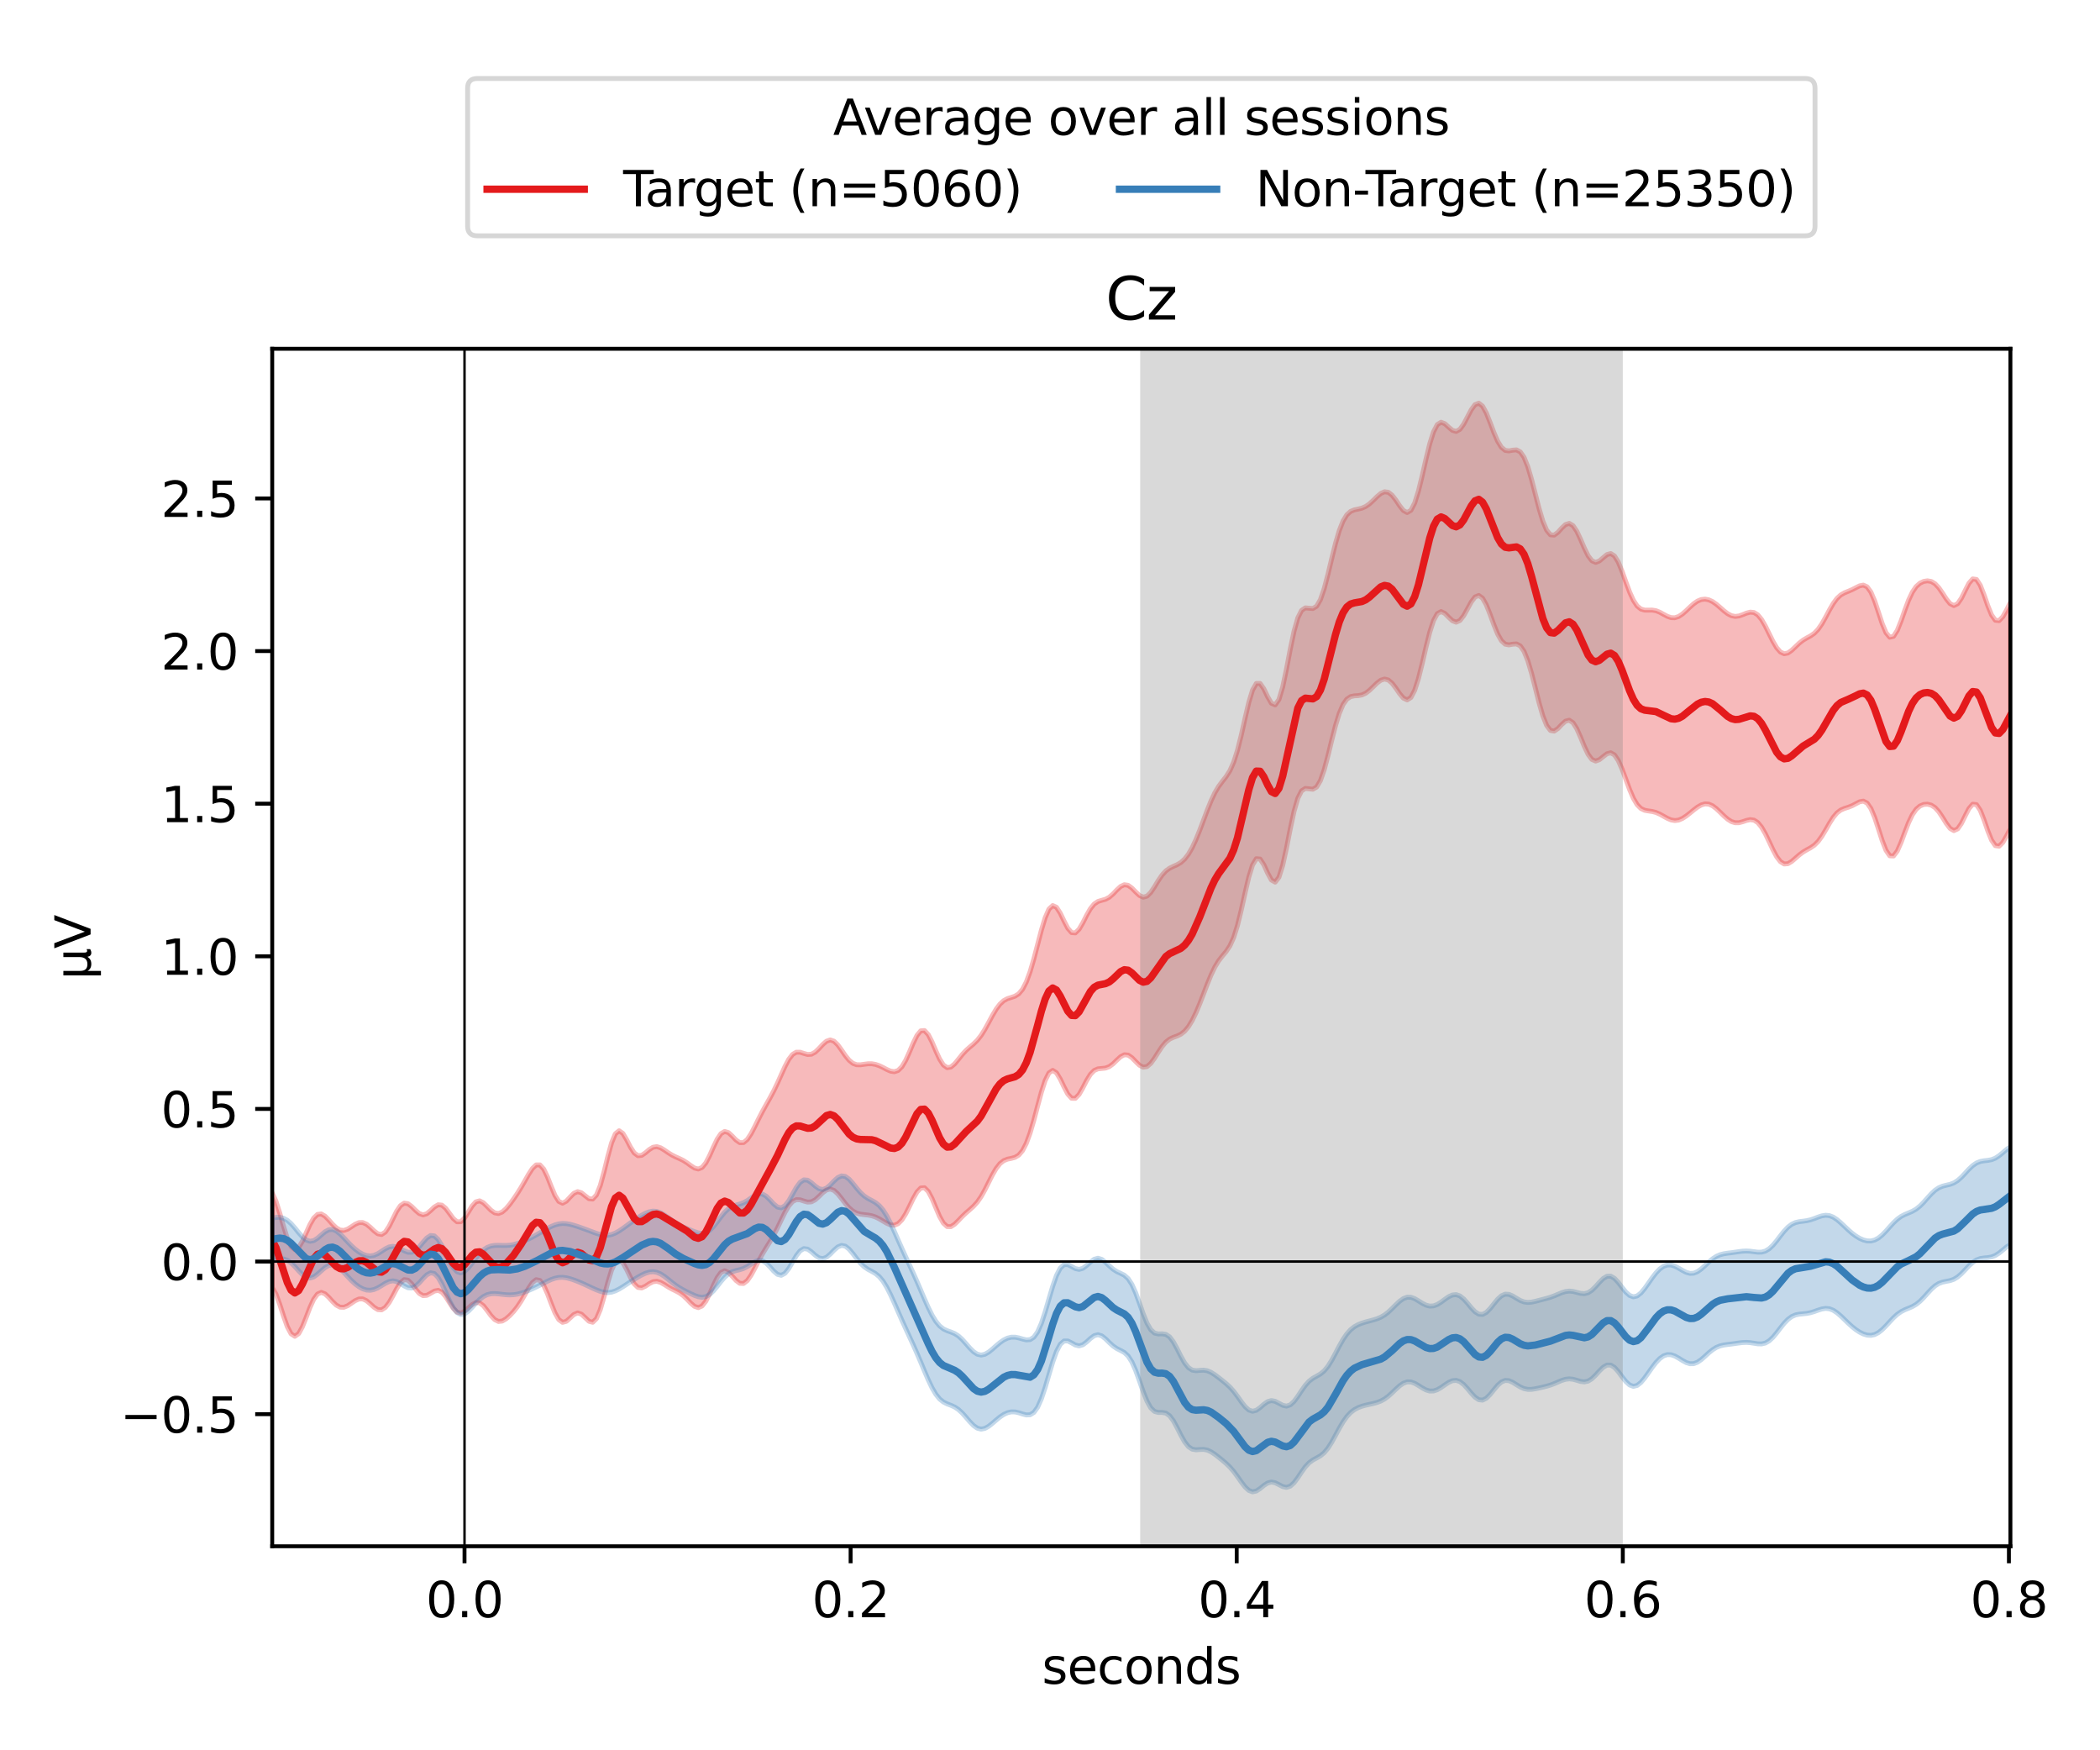 <?xml version="1.0" encoding="utf-8" standalone="no"?>
<!DOCTYPE svg PUBLIC "-//W3C//DTD SVG 1.1//EN"
  "http://www.w3.org/Graphics/SVG/1.1/DTD/svg11.dtd">
<svg xmlns:xlink="http://www.w3.org/1999/xlink" width="432pt" height="360pt" viewBox="0 0 432 360" xmlns="http://www.w3.org/2000/svg" version="1.1">
 <defs>
  <style type="text/css">*{stroke-linejoin: round; stroke-linecap: butt}</style>
 </defs>
 <g id="figure_1">
  <g id="patch_1">
   <path d="M 0 360 
L 432 360 
L 432 0 
L 0 0 
z
" style="fill: #ffffff"/>
  </g>
  <g id="axes_1">
   <g id="patch_2">
    <path d="M 56 318.04 
L 413.57 318.04 
L 413.57 71.732 
L 56 71.732 
z
" style="fill: #ffffff"/>
   </g>
   <g id="PolyCollection_1">
    <defs>
     <path id="mb91e682118" d="M 56 -114.631 
L 56 -95.169 
L 56.776 -93.823 
L 57.551 -91.707 
L 58.327 -89.297 
L 59.103 -87.126 
L 59.878 -85.651 
L 60.654 -85.15 
L 61.429 -85.683 
L 62.205 -87.089 
L 62.981 -89.026 
L 63.756 -91.055 
L 64.532 -92.755 
L 65.308 -93.83 
L 66.083 -94.178 
L 66.859 -93.881 
L 67.635 -93.159 
L 68.41 -92.292 
L 69.186 -91.554 
L 69.962 -91.137 
L 70.737 -91.114 
L 71.513 -91.433 
L 72.288 -91.95 
L 73.064 -92.476 
L 73.84 -92.821 
L 74.615 -92.836 
L 75.391 -92.473 
L 76.167 -91.827 
L 76.942 -91.123 
L 77.718 -90.637 
L 78.494 -90.59 
L 79.269 -91.081 
L 80.045 -92.085 
L 80.821 -93.454 
L 81.596 -94.929 
L 82.372 -96.159 
L 83.147 -96.806 
L 83.923 -96.696 
L 84.699 -95.934 
L 85.474 -94.879 
L 86.25 -93.967 
L 87.026 -93.508 
L 87.801 -93.571 
L 88.577 -93.988 
L 89.353 -94.445 
L 90.128 -94.604 
L 90.904 -94.236 
L 91.679 -93.324 
L 92.455 -92.092 
L 93.231 -90.91 
L 94.006 -90.13 
L 94.782 -89.932 
L 95.558 -90.276 
L 96.333 -90.95 
L 97.109 -91.655 
L 97.885 -92.087 
L 98.66 -92.032 
L 99.436 -91.441 
L 100.212 -90.468 
L 100.987 -89.41 
L 101.763 -88.587 
L 102.538 -88.201 
L 103.314 -88.284 
L 104.09 -88.731 
L 104.865 -89.406 
L 105.641 -90.232 
L 106.417 -91.209 
L 107.192 -92.371 
L 107.968 -93.696 
L 108.744 -95.052 
L 109.519 -96.185 
L 110.295 -96.793 
L 111.071 -96.63 
L 111.846 -95.618 
L 112.622 -93.908 
L 113.397 -91.86 
L 114.173 -89.942 
L 114.949 -88.582 
L 115.724 -88.021 
L 116.5 -88.228 
L 117.276 -88.914 
L 118.051 -89.632 
L 118.827 -89.963 
L 119.603 -89.705 
L 120.378 -88.986 
L 121.154 -88.242 
L 121.929 -88.032 
L 122.705 -88.79 
L 123.481 -90.626 
L 124.256 -93.276 
L 125.032 -96.196 
L 125.808 -98.75 
L 126.583 -100.405 
L 127.359 -100.89 
L 128.135 -100.262 
L 128.91 -98.88 
L 129.686 -97.271 
L 130.462 -95.939 
L 131.237 -95.198 
L 132.013 -95.099 
L 132.788 -95.459 
L 133.564 -95.979 
L 134.34 -96.372 
L 135.115 -96.464 
L 135.891 -96.236 
L 136.667 -95.797 
L 137.442 -95.305 
L 138.218 -94.87 
L 138.994 -94.492 
L 139.769 -94.076 
L 140.545 -93.514 
L 141.321 -92.778 
L 142.096 -91.97 
L 142.872 -91.307 
L 143.647 -91.045 
L 144.423 -91.38 
L 145.199 -92.368 
L 145.974 -93.88 
L 146.75 -95.619 
L 147.526 -97.199 
L 148.301 -98.267 
L 149.077 -98.625 
L 149.853 -98.294 
L 150.628 -97.511 
L 151.404 -96.64 
L 152.179 -96.053 
L 152.955 -96.012 
L 153.731 -96.601 
L 154.506 -97.719 
L 155.282 -99.148 
L 156.058 -100.647 
L 156.833 -102.055 
L 157.609 -103.34 
L 158.385 -104.59 
L 159.16 -105.93 
L 159.936 -107.433 
L 160.712 -109.056 
L 161.487 -110.639 
L 162.263 -111.968 
L 163.038 -112.864 
L 163.814 -113.256 
L 164.59 -113.221 
L 165.365 -112.964 
L 166.141 -112.75 
L 166.917 -112.804 
L 167.692 -113.217 
L 168.468 -113.912 
L 169.244 -114.677 
L 170.019 -115.255 
L 170.795 -115.441 
L 171.571 -115.151 
L 172.346 -114.441 
L 173.122 -113.474 
L 173.897 -112.457 
L 174.673 -111.566 
L 175.449 -110.904 
L 176.224 -110.488 
L 177 -110.27 
L 177.776 -110.167 
L 178.551 -110.086 
L 179.327 -109.944 
L 180.103 -109.688 
L 180.878 -109.307 
L 181.654 -108.845 
L 182.429 -108.388 
L 183.205 -108.059 
L 183.981 -107.993 
L 184.756 -108.313 
L 185.532 -109.094 
L 186.308 -110.319 
L 187.083 -111.855 
L 187.859 -113.458 
L 188.635 -114.824 
L 189.41 -115.646 
L 190.186 -115.705 
L 190.962 -114.933 
L 191.737 -113.46 
L 192.513 -111.606 
L 193.288 -109.795 
L 194.064 -108.422 
L 194.84 -107.719 
L 195.615 -107.702 
L 196.391 -108.201 
L 197.167 -108.969 
L 197.942 -109.782 
L 198.718 -110.522 
L 199.494 -111.191 
L 200.269 -111.888 
L 201.045 -112.746 
L 201.821 -113.862 
L 202.596 -115.244 
L 203.372 -116.792 
L 204.147 -118.328 
L 204.923 -119.661 
L 205.699 -120.655 
L 206.474 -121.273 
L 207.25 -121.584 
L 208.026 -121.744 
L 208.801 -121.952 
L 209.577 -122.42 
L 210.353 -123.337 
L 211.128 -124.834 
L 211.904 -126.948 
L 212.679 -129.586 
L 213.455 -132.512 
L 214.231 -135.371 
L 215.006 -137.76 
L 215.782 -139.32 
L 216.558 -139.842 
L 217.333 -139.339 
L 218.109 -138.06 
L 218.885 -136.436 
L 219.66 -134.974 
L 220.436 -134.111 
L 221.212 -134.093 
L 221.987 -134.899 
L 222.763 -136.259 
L 223.538 -137.764 
L 224.314 -139.024 
L 225.09 -139.82 
L 225.865 -140.161 
L 226.641 -140.238 
L 227.417 -140.318 
L 228.192 -140.609 
L 228.968 -141.182 
L 229.744 -141.937 
L 230.519 -142.648 
L 231.295 -143.056 
L 232.071 -142.989 
L 232.846 -142.457 
L 233.622 -141.658 
L 234.397 -140.906 
L 235.173 -140.5 
L 235.949 -140.621 
L 236.724 -141.28 
L 237.5 -142.34 
L 238.276 -143.572 
L 239.051 -144.738 
L 239.827 -145.659 
L 240.603 -146.271 
L 241.378 -146.639 
L 242.154 -146.918 
L 242.929 -147.29 
L 243.705 -147.902 
L 244.481 -148.836 
L 245.256 -150.11 
L 246.032 -151.699 
L 246.808 -153.546 
L 247.583 -155.553 
L 248.359 -157.583 
L 249.135 -159.476 
L 249.91 -161.093 
L 250.686 -162.37 
L 251.462 -163.368 
L 252.237 -164.293 
L 253.013 -165.456 
L 253.788 -167.174 
L 254.564 -169.636 
L 255.34 -172.783 
L 256.115 -176.276 
L 256.891 -179.574 
L 257.667 -182.087 
L 258.442 -183.376 
L 259.218 -183.305 
L 259.994 -182.124 
L 260.769 -180.429 
L 261.545 -178.998 
L 262.321 -178.561 
L 263.096 -179.561 
L 263.872 -182.023 
L 264.647 -185.555 
L 265.423 -189.49 
L 266.199 -193.095 
L 266.974 -195.794 
L 267.75 -197.333 
L 268.526 -197.838 
L 269.301 -197.754 
L 270.077 -197.67 
L 270.853 -198.124 
L 271.628 -199.438 
L 272.404 -201.652 
L 273.179 -204.542 
L 273.955 -207.717 
L 274.731 -210.743 
L 275.506 -213.264 
L 276.282 -215.086 
L 277.058 -216.191 
L 277.833 -216.714 
L 278.609 -216.877 
L 279.385 -216.924 
L 280.16 -217.061 
L 280.936 -217.414 
L 281.712 -218.002 
L 282.487 -218.746 
L 283.263 -219.499 
L 284.038 -220.083 
L 284.814 -220.334 
L 285.59 -220.14 
L 286.365 -219.484 
L 287.141 -218.472 
L 287.917 -217.34 
L 288.692 -216.415 
L 289.468 -216.049 
L 290.244 -216.532 
L 291.019 -218.01 
L 291.795 -220.43 
L 292.571 -223.526 
L 293.346 -226.87 
L 294.122 -229.961 
L 294.897 -232.357 
L 295.673 -233.786 
L 296.449 -234.211 
L 297.224 -233.841 
L 298 -233.062 
L 298.776 -232.328 
L 299.551 -232.026 
L 300.327 -232.374 
L 301.103 -233.361 
L 301.878 -234.754 
L 302.654 -236.176 
L 303.429 -237.21 
L 304.205 -237.525 
L 304.981 -236.963 
L 305.756 -235.583 
L 306.532 -233.637 
L 307.308 -231.508 
L 308.083 -229.599 
L 308.859 -228.222 
L 309.635 -227.505 
L 310.41 -227.358 
L 311.186 -227.503 
L 311.962 -227.557 
L 312.737 -227.153 
L 313.513 -226.036 
L 314.288 -224.122 
L 315.064 -221.515 
L 315.84 -218.487 
L 316.615 -215.425 
L 317.391 -212.744 
L 318.167 -210.794 
L 318.942 -209.762 
L 319.718 -209.625 
L 320.494 -210.155 
L 321.269 -210.977 
L 322.045 -211.669 
L 322.821 -211.864 
L 323.596 -211.345 
L 324.372 -210.107 
L 325.147 -208.36 
L 325.923 -206.47 
L 326.699 -204.842 
L 327.474 -203.797 
L 328.25 -203.464 
L 329.026 -203.75 
L 329.801 -204.376 
L 330.577 -204.967 
L 331.353 -205.165 
L 332.128 -204.724 
L 332.904 -203.572 
L 333.679 -201.819 
L 334.455 -199.723 
L 335.231 -197.617 
L 336.006 -195.809 
L 336.782 -194.494 
L 337.558 -193.709 
L 338.333 -193.342 
L 339.109 -193.199 
L 339.885 -193.09 
L 340.66 -192.887 
L 341.436 -192.551 
L 342.212 -192.121 
L 342.987 -191.689 
L 343.763 -191.362 
L 344.538 -191.227 
L 345.314 -191.327 
L 346.09 -191.652 
L 346.865 -192.153 
L 347.641 -192.76 
L 348.417 -193.398 
L 349.192 -193.985 
L 349.968 -194.434 
L 350.744 -194.662 
L 351.519 -194.608 
L 352.295 -194.265 
L 353.071 -193.68 
L 353.846 -192.949 
L 354.622 -192.187 
L 355.397 -191.511 
L 356.173 -191.018 
L 356.949 -190.772 
L 357.724 -190.782 
L 358.5 -190.986 
L 359.276 -191.255 
L 360.051 -191.42 
L 360.827 -191.313 
L 361.603 -190.811 
L 362.378 -189.864 
L 363.154 -188.515 
L 363.929 -186.902 
L 364.705 -185.243 
L 365.481 -183.792 
L 366.256 -182.771 
L 367.032 -182.297 
L 367.808 -182.357 
L 368.583 -182.817 
L 369.359 -183.483 
L 370.135 -184.166 
L 370.91 -184.745 
L 371.686 -185.205 
L 372.462 -185.628 
L 373.237 -186.159 
L 374.013 -186.93 
L 374.788 -187.995 
L 375.564 -189.29 
L 376.34 -190.65 
L 377.115 -191.873 
L 377.891 -192.801 
L 378.667 -193.39 
L 379.442 -193.722 
L 380.218 -193.965 
L 380.994 -194.27 
L 381.769 -194.681 
L 382.545 -195.082 
L 383.32 -195.222 
L 384.096 -194.822 
L 384.872 -193.694 
L 385.647 -191.845 
L 386.423 -189.506 
L 387.199 -187.094 
L 387.974 -185.107 
L 388.75 -183.977 
L 389.526 -183.94 
L 390.301 -184.952 
L 391.077 -186.721 
L 391.853 -188.814 
L 392.628 -190.811 
L 393.404 -192.425 
L 394.179 -193.547 
L 394.955 -194.217 
L 395.731 -194.539 
L 396.506 -194.596 
L 397.282 -194.398 
L 398.058 -193.897 
L 398.833 -193.044 
L 399.609 -191.888 
L 400.385 -190.632 
L 401.16 -189.605 
L 401.936 -189.159 
L 402.712 -189.509 
L 403.487 -190.622 
L 404.263 -192.186 
L 405.038 -193.69 
L 405.814 -194.591 
L 406.59 -194.501 
L 407.365 -193.338 
L 408.141 -191.367 
L 408.917 -189.116 
L 409.692 -187.191 
L 410.468 -186.068 
L 411.244 -185.951 
L 412.019 -186.736 
L 412.795 -188.088 
L 413.57 -189.596 
L 413.57 -236.114 
L 413.57 -236.114 
L 412.795 -234.553 
L 412.019 -233.166 
L 411.244 -232.346 
L 410.468 -232.427 
L 409.692 -233.52 
L 408.917 -235.426 
L 408.141 -237.667 
L 407.365 -239.641 
L 406.59 -240.819 
L 405.814 -240.928 
L 405.038 -240.04 
L 404.263 -238.535 
L 403.487 -236.96 
L 402.712 -235.828 
L 401.936 -235.445 
L 401.16 -235.84 
L 400.385 -236.804 
L 399.609 -238.007 
L 398.833 -239.125 
L 398.058 -239.946 
L 397.282 -240.404 
L 396.506 -240.538 
L 395.731 -240.416 
L 394.955 -240.048 
L 394.179 -239.356 
L 393.404 -238.217 
L 392.628 -236.568 
L 391.853 -234.498 
L 391.077 -232.284 
L 390.301 -230.343 
L 389.526 -229.119 
L 388.75 -228.932 
L 387.974 -229.87 
L 387.199 -231.734 
L 386.423 -234.088 
L 385.647 -236.402 
L 384.872 -238.219 
L 384.096 -239.298 
L 383.32 -239.656 
L 382.545 -239.504 
L 381.769 -239.118 
L 380.994 -238.718 
L 380.218 -238.387 
L 379.442 -238.072 
L 378.667 -237.63 
L 377.891 -236.917 
L 377.115 -235.864 
L 376.34 -234.528 
L 375.564 -233.068 
L 374.788 -231.692 
L 374.013 -230.566 
L 373.237 -229.757 
L 372.462 -229.213 
L 371.686 -228.791 
L 370.91 -228.33 
L 370.135 -227.727 
L 369.359 -226.99 
L 368.583 -226.246 
L 367.808 -225.696 
L 367.032 -225.537 
L 366.256 -225.895 
L 365.481 -226.786 
L 364.705 -228.11 
L 363.929 -229.676 
L 363.154 -231.246 
L 362.378 -232.588 
L 361.603 -233.534 
L 360.827 -234.021 
L 360.051 -234.098 
L 359.276 -233.894 
L 358.5 -233.576 
L 357.724 -233.308 
L 356.949 -233.215 
L 356.173 -233.371 
L 355.397 -233.779 
L 354.622 -234.379 
L 353.846 -235.067 
L 353.071 -235.727 
L 352.295 -236.266 
L 351.519 -236.625 
L 350.744 -236.771 
L 349.968 -236.685 
L 349.192 -236.363 
L 348.417 -235.825 
L 347.641 -235.133 
L 346.865 -234.386 
L 346.09 -233.703 
L 345.314 -233.194 
L 344.538 -232.94 
L 343.763 -232.967 
L 342.987 -233.238 
L 342.212 -233.655 
L 341.436 -234.081 
L 340.66 -234.389 
L 339.885 -234.517 
L 339.109 -234.51 
L 338.333 -234.512 
L 337.558 -234.729 
L 336.782 -235.362 
L 336.006 -236.537 
L 335.231 -238.249 
L 334.455 -240.338 
L 333.679 -242.504 
L 332.904 -244.382 
L 332.128 -245.65 
L 331.353 -246.146 
L 330.577 -245.935 
L 329.801 -245.295 
L 329.026 -244.627 
L 328.25 -244.328 
L 327.474 -244.665 
L 326.699 -245.697 
L 325.923 -247.273 
L 325.147 -249.077 
L 324.372 -250.728 
L 323.596 -251.887 
L 322.821 -252.349 
L 322.045 -252.113 
L 321.269 -251.383 
L 320.494 -250.518 
L 319.718 -249.938 
L 318.942 -250.008 
L 318.167 -250.95 
L 317.391 -252.795 
L 316.615 -255.38 
L 315.84 -258.386 
L 315.064 -261.402 
L 314.288 -264.023 
L 313.513 -265.951 
L 312.737 -267.068 
L 311.962 -267.467 
L 311.186 -267.411 
L 310.41 -267.26 
L 309.635 -267.369 
L 308.859 -268.001 
L 308.083 -269.262 
L 307.308 -271.059 
L 306.532 -273.122 
L 305.756 -275.059 
L 304.981 -276.472 
L 304.205 -277.072 
L 303.429 -276.771 
L 302.654 -275.714 
L 301.878 -274.237 
L 301.103 -272.767 
L 300.327 -271.696 
L 299.551 -271.264 
L 298.776 -271.487 
L 298 -272.148 
L 297.224 -272.855 
L 296.449 -273.158 
L 295.673 -272.671 
L 294.897 -271.185 
L 294.122 -268.731 
L 293.346 -265.577 
L 292.571 -262.165 
L 291.795 -259 
L 291.019 -256.529 
L 290.244 -255.035 
L 289.468 -254.58 
L 288.692 -255.005 
L 287.917 -255.99 
L 287.141 -257.156 
L 286.365 -258.155 
L 285.59 -258.751 
L 284.814 -258.851 
L 284.038 -258.501 
L 283.263 -257.847 
L 282.487 -257.078 
L 281.712 -256.367 
L 280.936 -255.824 
L 280.16 -255.482 
L 279.385 -255.293 
L 278.609 -255.131 
L 277.833 -254.81 
L 277.058 -254.111 
L 276.282 -252.834 
L 275.506 -250.865 
L 274.731 -248.228 
L 273.955 -245.115 
L 273.179 -241.871 
L 272.404 -238.922 
L 271.628 -236.66 
L 270.853 -235.313 
L 270.077 -234.836 
L 269.301 -234.901 
L 268.526 -234.971 
L 267.75 -234.455 
L 266.974 -232.9 
L 266.199 -230.155 
L 265.423 -226.456 
L 264.647 -222.387 
L 263.872 -218.711 
L 263.096 -216.122 
L 262.321 -215.018 
L 261.545 -215.362 
L 260.769 -216.706 
L 259.994 -218.321 
L 259.218 -219.427 
L 258.442 -219.425 
L 257.667 -218.068 
L 256.891 -215.509 
L 256.115 -212.214 
L 255.34 -208.767 
L 254.564 -205.678 
L 253.788 -203.242 
L 253.013 -201.5 
L 252.237 -200.279 
L 251.462 -199.291 
L 250.686 -198.246 
L 249.91 -196.938 
L 249.135 -195.298 
L 248.359 -193.379 
L 247.583 -191.313 
L 246.808 -189.252 
L 246.032 -187.337 
L 245.256 -185.672 
L 244.481 -184.323 
L 243.705 -183.313 
L 242.929 -182.614 
L 242.154 -182.152 
L 241.378 -181.807 
L 240.603 -181.429 
L 239.827 -180.866 
L 239.051 -180.015 
L 238.276 -178.88 
L 237.5 -177.604 
L 236.724 -176.444 
L 235.949 -175.675 
L 235.173 -175.471 
L 234.397 -175.825 
L 233.622 -176.55 
L 232.846 -177.346 
L 232.071 -177.906 
L 231.295 -178.026 
L 230.519 -177.663 
L 229.744 -176.949 
L 228.968 -176.131 
L 228.192 -175.455 
L 227.417 -175.041 
L 226.641 -174.824 
L 225.865 -174.583 
L 225.09 -174.064 
L 224.314 -173.107 
L 223.538 -171.748 
L 222.763 -170.218 
L 221.987 -168.883 
L 221.212 -168.121 
L 220.436 -168.183 
L 219.66 -169.087 
L 218.885 -170.577 
L 218.109 -172.191 
L 217.333 -173.392 
L 216.558 -173.741 
L 215.782 -173.014 
L 215.006 -171.246 
L 214.231 -168.693 
L 213.455 -165.735 
L 212.679 -162.772 
L 211.904 -160.133 
L 211.128 -158.026 
L 210.353 -156.53 
L 209.577 -155.603 
L 208.801 -155.107 
L 208.026 -154.845 
L 207.25 -154.6 
L 206.474 -154.182 
L 205.699 -153.469 
L 204.923 -152.429 
L 204.147 -151.121 
L 203.372 -149.678 
L 202.596 -148.266 
L 201.821 -147.03 
L 201.045 -146.044 
L 200.269 -145.283 
L 199.494 -144.632 
L 198.718 -143.939 
L 197.942 -143.099 
L 197.167 -142.129 
L 196.391 -141.188 
L 195.615 -140.528 
L 194.84 -140.402 
L 194.064 -140.958 
L 193.288 -142.179 
L 192.513 -143.868 
L 191.737 -145.68 
L 190.962 -147.194 
L 190.186 -148.032 
L 189.41 -147.974 
L 188.635 -147.034 
L 187.859 -145.454 
L 187.083 -143.614 
L 186.308 -141.901 
L 185.532 -140.597 
L 184.756 -139.827 
L 183.981 -139.566 
L 183.205 -139.688 
L 182.429 -140.028 
L 181.654 -140.437 
L 180.878 -140.807 
L 180.103 -141.074 
L 179.327 -141.208 
L 178.551 -141.205 
L 177.776 -141.102 
L 177 -140.991 
L 176.224 -141.008 
L 175.449 -141.293 
L 174.673 -141.928 
L 173.897 -142.886 
L 173.122 -144.018 
L 172.346 -145.088 
L 171.571 -145.846 
L 170.795 -146.11 
L 170.019 -145.843 
L 169.244 -145.167 
L 168.468 -144.325 
L 167.692 -143.59 
L 166.917 -143.167 
L 166.141 -143.115 
L 165.365 -143.332 
L 164.59 -143.582 
L 163.814 -143.585 
L 163.038 -143.123 
L 162.263 -142.118 
L 161.487 -140.659 
L 160.712 -138.953 
L 159.936 -137.221 
L 159.16 -135.613 
L 158.385 -134.159 
L 157.609 -132.785 
L 156.833 -131.381 
L 156.058 -129.877 
L 155.282 -128.305 
L 154.506 -126.816 
L 153.731 -125.639 
L 152.955 -124.995 
L 152.179 -124.984 
L 151.404 -125.522 
L 150.628 -126.337 
L 149.853 -127.045 
L 149.077 -127.281 
L 148.301 -126.825 
L 147.526 -125.676 
L 146.75 -124.049 
L 145.974 -122.305 
L 145.199 -120.821 
L 144.423 -119.875 
L 143.647 -119.555 
L 142.872 -119.759 
L 142.096 -120.263 
L 141.321 -120.834 
L 140.545 -121.324 
L 139.769 -121.707 
L 138.994 -122.049 
L 138.218 -122.438 
L 137.442 -122.919 
L 136.667 -123.455 
L 135.891 -123.923 
L 135.115 -124.159 
L 134.34 -124.037 
L 133.564 -123.559 
L 132.788 -122.899 
L 132.013 -122.367 
L 131.237 -122.292 
L 130.462 -122.873 
L 129.686 -124.072 
L 128.91 -125.578 
L 128.135 -126.881 
L 127.359 -127.423 
L 126.583 -126.799 
L 125.808 -124.928 
L 125.032 -122.113 
L 124.256 -118.958 
L 123.481 -116.153 
L 122.705 -114.226 
L 121.929 -113.377 
L 121.154 -113.455 
L 120.378 -114.053 
L 119.603 -114.673 
L 118.827 -114.901 
L 118.051 -114.562 
L 117.276 -113.78 
L 116.5 -112.942 
L 115.724 -112.527 
L 114.949 -112.894 
L 114.173 -114.123 
L 113.397 -115.964 
L 112.622 -117.943 
L 111.846 -119.547 
L 111.071 -120.405 
L 110.295 -120.399 
L 109.519 -119.659 
L 108.744 -118.463 
L 107.968 -117.1 
L 107.192 -115.762 
L 106.417 -114.521 
L 105.641 -113.373 
L 104.865 -112.313 
L 104.09 -111.391 
L 103.314 -110.714 
L 102.538 -110.406 
L 101.763 -110.54 
L 100.987 -111.083 
L 100.212 -111.87 
L 99.436 -112.621 
L 98.66 -113.012 
L 97.885 -112.796 
L 97.109 -111.939 
L 96.333 -110.679 
L 95.558 -109.455 
L 94.782 -108.715 
L 94.006 -108.709 
L 93.231 -109.386 
L 92.455 -110.445 
L 91.679 -111.48 
L 90.904 -112.129 
L 90.128 -112.201 
L 89.353 -111.738 
L 88.577 -111.001 
L 87.801 -110.36 
L 87.026 -110.125 
L 86.25 -110.399 
L 85.474 -111.061 
L 84.699 -111.839 
L 83.923 -112.42 
L 83.147 -112.535 
L 82.372 -112.017 
L 81.596 -110.871 
L 80.821 -109.32 
L 80.045 -107.757 
L 79.269 -106.594 
L 78.494 -106.086 
L 77.718 -106.235 
L 76.942 -106.83 
L 76.167 -107.577 
L 75.391 -108.21 
L 74.615 -108.552 
L 73.84 -108.533 
L 73.064 -108.194 
L 72.288 -107.678 
L 71.513 -107.19 
L 70.737 -106.922 
L 69.962 -107 
L 69.186 -107.449 
L 68.41 -108.194 
L 67.635 -109.075 
L 66.859 -109.865 
L 66.083 -110.313 
L 65.308 -110.213 
L 64.532 -109.465 
L 63.756 -108.126 
L 62.981 -106.415 
L 62.205 -104.697 
L 61.429 -103.415 
L 60.654 -102.976 
L 59.878 -103.621 
L 59.103 -105.322 
L 58.327 -107.776 
L 57.551 -110.489 
L 56.776 -112.923 
L 56 -114.631 
z
" style="stroke: #e41a1c; stroke-opacity: 0.3"/>
    </defs>
    <g clip-path="url(#p5de28a8ca8)">
     <use xlink:href="#mb91e682118" x="0" y="360" style="fill: #e41a1c; fill-opacity: 0.3; stroke: #e41a1c; stroke-opacity: 0.3"/>
    </g>
   </g>
   <g id="PolyCollection_2">
    <defs>
     <path id="m6e48ebbf72" d="M 56 -109.454 
L 56 -100.538 
L 56.776 -100.875 
L 57.551 -101.07 
L 58.327 -101.06 
L 59.103 -100.792 
L 59.878 -100.254 
L 60.654 -99.492 
L 61.429 -98.628 
L 62.205 -97.835 
L 62.981 -97.292 
L 63.756 -97.125 
L 64.532 -97.359 
L 65.308 -97.911 
L 66.083 -98.614 
L 66.859 -99.275 
L 67.635 -99.721 
L 68.41 -99.843 
L 69.186 -99.607 
L 69.962 -99.055 
L 70.737 -98.291 
L 71.513 -97.442 
L 72.288 -96.625 
L 73.064 -95.913 
L 73.84 -95.339 
L 74.615 -94.917 
L 75.391 -94.667 
L 76.167 -94.615 
L 76.942 -94.77 
L 77.718 -95.109 
L 78.494 -95.569 
L 79.269 -96.047 
L 80.045 -96.416 
L 80.821 -96.556 
L 81.596 -96.404 
L 82.372 -96.004 
L 83.147 -95.509 
L 83.923 -95.139 
L 84.699 -95.086 
L 85.474 -95.439 
L 86.25 -96.144 
L 87.026 -97.018 
L 87.801 -97.796 
L 88.577 -98.208 
L 89.353 -98.052 
L 90.128 -97.256 
L 90.904 -95.905 
L 91.679 -94.22 
L 92.455 -92.499 
L 93.231 -91.035 
L 94.006 -90.043 
L 94.782 -89.624 
L 95.558 -89.75 
L 96.333 -90.299 
L 97.109 -91.092 
L 97.885 -91.949 
L 98.66 -92.721 
L 99.436 -93.318 
L 100.212 -93.706 
L 100.987 -93.897 
L 101.763 -93.934 
L 102.538 -93.874 
L 103.314 -93.777 
L 104.09 -93.693 
L 104.865 -93.661 
L 105.641 -93.701 
L 106.417 -93.82 
L 107.192 -94.014 
L 107.968 -94.271 
L 108.744 -94.577 
L 109.519 -94.917 
L 110.295 -95.284 
L 111.071 -95.673 
L 111.846 -96.077 
L 112.622 -96.472 
L 113.397 -96.824 
L 114.173 -97.093 
L 114.949 -97.247 
L 115.724 -97.273 
L 116.5 -97.18 
L 117.276 -96.991 
L 118.051 -96.735 
L 118.827 -96.437 
L 119.603 -96.112 
L 120.378 -95.765 
L 121.154 -95.404 
L 121.929 -95.038 
L 122.705 -94.691 
L 123.481 -94.398 
L 124.256 -94.2 
L 125.032 -94.137 
L 125.808 -94.231 
L 126.583 -94.483 
L 127.359 -94.866 
L 128.135 -95.334 
L 128.91 -95.843 
L 129.686 -96.357 
L 130.462 -96.856 
L 131.237 -97.328 
L 132.013 -97.757 
L 132.788 -98.113 
L 133.564 -98.353 
L 134.34 -98.429 
L 135.115 -98.305 
L 135.891 -97.978 
L 136.667 -97.481 
L 137.442 -96.878 
L 138.218 -96.246 
L 138.994 -95.652 
L 139.769 -95.134 
L 140.545 -94.689 
L 141.321 -94.288 
L 142.096 -93.908 
L 142.872 -93.554 
L 143.647 -93.278 
L 144.423 -93.166 
L 145.199 -93.304 
L 145.974 -93.745 
L 146.75 -94.477 
L 147.526 -95.413 
L 148.301 -96.41 
L 149.077 -97.309 
L 149.853 -97.992 
L 150.628 -98.423 
L 151.404 -98.666 
L 152.179 -98.845 
L 152.955 -99.095 
L 153.731 -99.487 
L 154.506 -99.991 
L 155.282 -100.477 
L 156.058 -100.765 
L 156.833 -100.698 
L 157.609 -100.223 
L 158.385 -99.433 
L 159.16 -98.556 
L 159.936 -97.887 
L 160.712 -97.692 
L 161.487 -98.107 
L 162.263 -99.084 
L 163.038 -100.398 
L 163.814 -101.72 
L 164.59 -102.722 
L 165.365 -103.187 
L 166.141 -103.074 
L 166.917 -102.531 
L 167.692 -101.831 
L 168.468 -101.281 
L 169.244 -101.111 
L 170.019 -101.401 
L 170.795 -102.058 
L 171.571 -102.859 
L 172.346 -103.531 
L 173.122 -103.846 
L 173.897 -103.686 
L 174.673 -103.076 
L 175.449 -102.159 
L 176.224 -101.136 
L 177 -100.195 
L 177.776 -99.452 
L 178.551 -98.919 
L 179.327 -98.506 
L 180.103 -98.058 
L 180.878 -97.418 
L 181.654 -96.481 
L 182.429 -95.219 
L 183.205 -93.685 
L 183.981 -91.98 
L 184.756 -90.21 
L 185.532 -88.456 
L 186.308 -86.749 
L 187.083 -85.074 
L 187.859 -83.387 
L 188.635 -81.641 
L 189.41 -79.822 
L 190.186 -77.966 
L 190.962 -76.167 
L 191.737 -74.547 
L 192.513 -73.224 
L 193.288 -72.26 
L 194.064 -71.634 
L 194.84 -71.248 
L 195.615 -70.953 
L 196.391 -70.601 
L 197.167 -70.085 
L 197.942 -69.369 
L 198.718 -68.499 
L 199.494 -67.59 
L 200.269 -66.793 
L 201.045 -66.251 
L 201.821 -66.05 
L 202.596 -66.198 
L 203.372 -66.631 
L 204.147 -67.242 
L 204.923 -67.915 
L 205.699 -68.548 
L 206.474 -69.067 
L 207.25 -69.426 
L 208.026 -69.6 
L 208.801 -69.589 
L 209.577 -69.42 
L 210.353 -69.17 
L 211.128 -68.971 
L 211.904 -69.008 
L 212.679 -69.483 
L 213.455 -70.561 
L 214.231 -72.302 
L 215.006 -74.616 
L 215.782 -77.25 
L 216.558 -79.843 
L 217.333 -82.019 
L 218.109 -83.499 
L 218.885 -84.184 
L 219.66 -84.189 
L 220.436 -83.796 
L 221.212 -83.359 
L 221.987 -83.179 
L 222.763 -83.404 
L 223.538 -83.982 
L 224.314 -84.698 
L 225.09 -85.273 
L 225.865 -85.48 
L 226.641 -85.239 
L 227.417 -84.633 
L 228.192 -83.866 
L 228.968 -83.156 
L 229.744 -82.626 
L 230.519 -82.239 
L 231.295 -81.811 
L 232.071 -81.089 
L 232.846 -79.875 
L 233.622 -78.124 
L 234.397 -75.984 
L 235.173 -73.761 
L 235.949 -71.816 
L 236.724 -70.429 
L 237.5 -69.694 
L 238.276 -69.482 
L 239.051 -69.487 
L 239.827 -69.353 
L 240.603 -68.81 
L 241.378 -67.769 
L 242.154 -66.344 
L 242.929 -64.795 
L 243.705 -63.421 
L 244.481 -62.443 
L 245.256 -61.933 
L 246.032 -61.803 
L 246.808 -61.858 
L 247.583 -61.887 
L 248.359 -61.744 
L 249.135 -61.391 
L 249.91 -60.874 
L 250.686 -60.276 
L 251.462 -59.649 
L 252.237 -58.987 
L 253.013 -58.236 
L 253.788 -57.341 
L 254.564 -56.299 
L 255.34 -55.191 
L 256.115 -54.177 
L 256.891 -53.451 
L 257.667 -53.156 
L 258.442 -53.322 
L 259.218 -53.834 
L 259.994 -54.468 
L 260.769 -54.973 
L 261.545 -55.172 
L 262.321 -55.022 
L 263.096 -54.637 
L 263.872 -54.238 
L 264.647 -54.073 
L 265.423 -54.32 
L 266.199 -55.018 
L 266.974 -56.058 
L 267.75 -57.227 
L 268.526 -58.301 
L 269.301 -59.131 
L 270.077 -59.701 
L 270.853 -60.119 
L 271.628 -60.563 
L 272.404 -61.203 
L 273.179 -62.14 
L 273.955 -63.365 
L 274.731 -64.776 
L 275.506 -66.216 
L 276.282 -67.534 
L 277.058 -68.627 
L 277.833 -69.461 
L 278.609 -70.059 
L 279.385 -70.473 
L 280.16 -70.762 
L 280.936 -70.976 
L 281.712 -71.152 
L 282.487 -71.324 
L 283.263 -71.532 
L 284.038 -71.824 
L 284.814 -72.245 
L 285.59 -72.816 
L 286.365 -73.513 
L 287.141 -74.266 
L 287.917 -74.965 
L 288.692 -75.496 
L 289.468 -75.771 
L 290.244 -75.757 
L 291.019 -75.482 
L 291.795 -75.034 
L 292.571 -74.537 
L 293.346 -74.121 
L 294.122 -73.89 
L 294.897 -73.904 
L 295.673 -74.163 
L 296.449 -74.613 
L 297.224 -75.155 
L 298 -75.664 
L 298.776 -76.01 
L 299.551 -76.085 
L 300.327 -75.824 
L 301.103 -75.231 
L 301.878 -74.39 
L 302.654 -73.455 
L 303.429 -72.628 
L 304.205 -72.104 
L 304.981 -72.019 
L 305.756 -72.405 
L 306.532 -73.173 
L 307.308 -74.135 
L 308.083 -75.062 
L 308.859 -75.749 
L 309.635 -76.072 
L 310.41 -76.019 
L 311.186 -75.678 
L 311.962 -75.195 
L 312.737 -74.726 
L 313.513 -74.388 
L 314.288 -74.23 
L 315.064 -74.237 
L 315.84 -74.354 
L 316.615 -74.517 
L 317.391 -74.693 
L 318.167 -74.884 
L 318.942 -75.115 
L 319.718 -75.402 
L 320.494 -75.735 
L 321.269 -76.061 
L 322.045 -76.304 
L 322.821 -76.395 
L 323.596 -76.31 
L 324.372 -76.094 
L 325.147 -75.863 
L 325.923 -75.767 
L 326.699 -75.933 
L 327.474 -76.417 
L 328.25 -77.165 
L 329.026 -78.025 
L 329.801 -78.784 
L 330.577 -79.231 
L 331.353 -79.227 
L 332.128 -78.744 
L 332.904 -77.881 
L 333.679 -76.835 
L 334.455 -75.846 
L 335.231 -75.135 
L 336.006 -74.85 
L 336.782 -75.037 
L 337.558 -75.648 
L 338.333 -76.567 
L 339.109 -77.652 
L 339.885 -78.758 
L 340.66 -79.763 
L 341.436 -80.571 
L 342.212 -81.12 
L 342.987 -81.38 
L 343.763 -81.357 
L 344.538 -81.092 
L 345.314 -80.662 
L 346.09 -80.175 
L 346.865 -79.752 
L 347.641 -79.508 
L 348.417 -79.521 
L 349.192 -79.815 
L 349.968 -80.351 
L 350.744 -81.035 
L 351.519 -81.747 
L 352.295 -82.377 
L 353.071 -82.858 
L 353.846 -83.174 
L 354.622 -83.357 
L 355.397 -83.465 
L 356.173 -83.556 
L 356.949 -83.66 
L 357.724 -83.775 
L 358.5 -83.866 
L 359.276 -83.894 
L 360.051 -83.838 
L 360.827 -83.717 
L 361.603 -83.599 
L 362.378 -83.579 
L 363.154 -83.758 
L 363.929 -84.203 
L 364.705 -84.92 
L 365.481 -85.846 
L 366.256 -86.861 
L 367.032 -87.83 
L 367.808 -88.633 
L 368.583 -89.204 
L 369.359 -89.541 
L 370.135 -89.701 
L 370.91 -89.774 
L 371.686 -89.856 
L 372.462 -90.008 
L 373.237 -90.244 
L 374.013 -90.524 
L 374.788 -90.769 
L 375.564 -90.888 
L 376.34 -90.811 
L 377.115 -90.508 
L 377.891 -89.997 
L 378.667 -89.334 
L 379.442 -88.59 
L 380.218 -87.838 
L 380.994 -87.134 
L 381.769 -86.516 
L 382.545 -86.006 
L 383.32 -85.622 
L 384.096 -85.389 
L 384.872 -85.339 
L 385.647 -85.506 
L 386.423 -85.906 
L 387.199 -86.522 
L 387.974 -87.297 
L 388.75 -88.144 
L 389.526 -88.963 
L 390.301 -89.668 
L 391.077 -90.213 
L 391.853 -90.61 
L 392.628 -90.926 
L 393.404 -91.261 
L 394.179 -91.711 
L 394.955 -92.33 
L 395.731 -93.111 
L 396.506 -93.977 
L 397.282 -94.816 
L 398.058 -95.516 
L 398.833 -96.007 
L 399.609 -96.293 
L 400.385 -96.451 
L 401.16 -96.604 
L 401.936 -96.876 
L 402.712 -97.346 
L 403.487 -98.019 
L 404.263 -98.825 
L 405.038 -99.645 
L 405.814 -100.351 
L 406.59 -100.855 
L 407.365 -101.139 
L 408.141 -101.258 
L 408.917 -101.325 
L 409.692 -101.464 
L 410.468 -101.769 
L 411.244 -102.265 
L 412.019 -102.897 
L 412.795 -103.543 
L 413.57 -104.049 
L 413.57 -124.125 
L 413.57 -124.125 
L 412.795 -123.594 
L 412.019 -122.932 
L 411.244 -122.292 
L 410.468 -121.791 
L 409.692 -121.48 
L 408.917 -121.33 
L 408.141 -121.247 
L 407.365 -121.107 
L 406.59 -120.798 
L 405.814 -120.267 
L 405.038 -119.535 
L 404.263 -118.693 
L 403.487 -117.87 
L 402.712 -117.184 
L 401.936 -116.7 
L 401.16 -116.407 
L 400.385 -116.224 
L 399.609 -116.027 
L 398.833 -115.701 
L 398.058 -115.176 
L 397.282 -114.451 
L 396.506 -113.596 
L 395.731 -112.721 
L 394.955 -111.937 
L 394.179 -111.316 
L 393.404 -110.865 
L 392.628 -110.528 
L 391.853 -110.207 
L 391.077 -109.801 
L 390.301 -109.239 
L 389.526 -108.511 
L 388.75 -107.663 
L 387.974 -106.79 
L 387.199 -105.994 
L 386.423 -105.363 
L 385.647 -104.947 
L 384.872 -104.755 
L 384.096 -104.77 
L 383.32 -104.963 
L 382.545 -105.305 
L 381.769 -105.774 
L 380.994 -106.356 
L 380.218 -107.03 
L 379.442 -107.763 
L 378.667 -108.496 
L 377.891 -109.156 
L 377.115 -109.666 
L 376.34 -109.969 
L 375.564 -110.046 
L 374.788 -109.925 
L 374.013 -109.672 
L 373.237 -109.374 
L 372.462 -109.112 
L 371.686 -108.931 
L 370.91 -108.822 
L 370.135 -108.726 
L 369.359 -108.547 
L 368.583 -108.192 
L 367.808 -107.605 
L 367.032 -106.788 
L 366.256 -105.812 
L 365.481 -104.794 
L 364.705 -103.865 
L 363.929 -103.138 
L 363.154 -102.672 
L 362.378 -102.464 
L 361.603 -102.453 
L 360.827 -102.546 
L 360.051 -102.649 
L 359.276 -102.694 
L 358.5 -102.66 
L 357.724 -102.566 
L 356.949 -102.451 
L 356.173 -102.344 
L 355.397 -102.247 
L 354.622 -102.128 
L 353.846 -101.927 
L 353.071 -101.586 
L 352.295 -101.077 
L 351.519 -100.42 
L 350.744 -99.69 
L 349.968 -98.992 
L 349.192 -98.442 
L 348.417 -98.129 
L 347.641 -98.094 
L 346.865 -98.313 
L 346.09 -98.71 
L 345.314 -99.17 
L 344.538 -99.572 
L 343.763 -99.812 
L 342.987 -99.815 
L 342.212 -99.544 
L 341.436 -98.994 
L 340.66 -98.189 
L 339.885 -97.186 
L 339.109 -96.075 
L 338.333 -94.983 
L 337.558 -94.058 
L 336.782 -93.45 
L 336.006 -93.268 
L 335.231 -93.554 
L 334.455 -94.251 
L 333.679 -95.215 
L 332.904 -96.231 
L 332.128 -97.063 
L 331.353 -97.519 
L 330.577 -97.501 
L 329.801 -97.034 
L 329.026 -96.259 
L 328.25 -95.385 
L 327.474 -94.621 
L 326.699 -94.116 
L 325.923 -93.921 
L 325.147 -93.983 
L 324.372 -94.182 
L 323.596 -94.375 
L 322.821 -94.449 
L 322.045 -94.355 
L 321.269 -94.114 
L 320.494 -93.792 
L 319.718 -93.465 
L 318.942 -93.182 
L 318.167 -92.951 
L 317.391 -92.749 
L 316.615 -92.548 
L 315.84 -92.346 
L 315.064 -92.181 
L 314.288 -92.118 
L 313.513 -92.222 
L 312.737 -92.519 
L 311.962 -92.965 
L 311.186 -93.44 
L 310.41 -93.776 
L 309.635 -93.817 
L 308.859 -93.474 
L 308.083 -92.766 
L 307.308 -91.821 
L 306.532 -90.842 
L 305.756 -90.056 
L 304.981 -89.647 
L 304.205 -89.704 
L 303.429 -90.205 
L 302.654 -91.023 
L 301.878 -91.966 
L 301.103 -92.829 
L 300.327 -93.446 
L 299.551 -93.722 
L 298.776 -93.646 
L 298 -93.284 
L 297.224 -92.75 
L 296.449 -92.178 
L 295.673 -91.696 
L 294.897 -91.404 
L 294.122 -91.358 
L 293.346 -91.56 
L 292.571 -91.955 
L 291.795 -92.444 
L 291.019 -92.895 
L 290.244 -93.176 
L 289.468 -93.191 
L 288.692 -92.904 
L 287.917 -92.353 
L 287.141 -91.629 
L 286.365 -90.851 
L 285.59 -90.126 
L 284.814 -89.527 
L 284.038 -89.075 
L 283.263 -88.751 
L 282.487 -88.511 
L 281.712 -88.307 
L 280.936 -88.099 
L 280.16 -87.857 
L 279.385 -87.547 
L 278.609 -87.115 
L 277.833 -86.497 
L 277.058 -85.634 
L 276.282 -84.501 
L 275.506 -83.139 
L 274.731 -81.66 
L 273.955 -80.221 
L 273.179 -78.982 
L 272.404 -78.041 
L 271.628 -77.4 
L 270.853 -76.951 
L 270.077 -76.517 
L 269.301 -75.922 
L 268.526 -75.068 
L 267.75 -73.978 
L 266.974 -72.799 
L 266.199 -71.751 
L 265.423 -71.043 
L 264.647 -70.79 
L 263.872 -70.96 
L 263.096 -71.375 
L 262.321 -71.778 
L 261.545 -71.93 
L 260.769 -71.711 
L 259.994 -71.167 
L 259.218 -70.488 
L 258.442 -69.934 
L 257.667 -69.731 
L 256.891 -69.997 
L 256.115 -70.704 
L 255.34 -71.706 
L 254.564 -72.805 
L 253.788 -73.83 
L 253.013 -74.696 
L 252.237 -75.414 
L 251.462 -76.048 
L 250.686 -76.655 
L 249.91 -77.237 
L 249.135 -77.733 
L 248.359 -78.062 
L 247.583 -78.183 
L 246.808 -78.138 
L 246.032 -78.073 
L 245.256 -78.195 
L 244.481 -78.696 
L 243.705 -79.666 
L 242.929 -81.036 
L 242.154 -82.583 
L 241.378 -84.002 
L 240.603 -85.03 
L 239.827 -85.553 
L 239.051 -85.663 
L 238.276 -85.633 
L 237.5 -85.816 
L 236.724 -86.513 
L 235.949 -87.86 
L 235.173 -89.772 
L 234.397 -91.971 
L 233.622 -94.095 
L 232.846 -95.827 
L 232.071 -97.014 
L 231.295 -97.705 
L 230.519 -98.103 
L 229.744 -98.461 
L 228.968 -98.962 
L 228.192 -99.643 
L 227.417 -100.384 
L 226.641 -100.971 
L 225.865 -101.203 
L 225.09 -100.994 
L 224.314 -100.423 
L 223.538 -99.711 
L 222.763 -99.135 
L 221.987 -98.907 
L 221.212 -99.081 
L 220.436 -99.512 
L 219.66 -99.899 
L 218.885 -99.881 
L 218.109 -99.173 
L 217.333 -97.66 
L 216.558 -95.449 
L 215.782 -92.825 
L 215.006 -90.164 
L 214.231 -87.827 
L 213.455 -86.062 
L 212.679 -84.962 
L 211.904 -84.466 
L 211.128 -84.411 
L 210.353 -84.591 
L 209.577 -84.822 
L 208.801 -84.971 
L 208.026 -84.962 
L 207.25 -84.768 
L 206.474 -84.391 
L 205.699 -83.853 
L 204.923 -83.203 
L 204.147 -82.515 
L 203.372 -81.892 
L 202.596 -81.449 
L 201.821 -81.288 
L 201.045 -81.467 
L 200.269 -81.978 
L 199.494 -82.746 
L 198.718 -83.638 
L 197.942 -84.502 
L 197.167 -85.211 
L 196.391 -85.708 
L 195.615 -86.031 
L 194.84 -86.301 
L 194.064 -86.672 
L 193.288 -87.285 
L 192.513 -88.225 
L 191.737 -89.502 
L 190.962 -91.063 
L 190.186 -92.808 
L 189.41 -94.626 
L 188.635 -96.425 
L 187.859 -98.162 
L 187.083 -99.843 
L 186.308 -101.512 
L 185.532 -103.213 
L 184.756 -104.961 
L 183.981 -106.721 
L 183.205 -108.404 
L 182.429 -109.902 
L 181.654 -111.123 
L 180.878 -112.028 
L 180.103 -112.65 
L 179.327 -113.092 
L 178.551 -113.499 
L 177.776 -114.011 
L 177 -114.719 
L 176.224 -115.617 
L 175.449 -116.595 
L 174.673 -117.465 
L 173.897 -118.027 
L 173.122 -118.142 
L 172.346 -117.791 
L 171.571 -117.094 
L 170.795 -116.282 
L 170.019 -115.625 
L 169.244 -115.339 
L 168.468 -115.511 
L 167.692 -116.055 
L 166.917 -116.739 
L 166.141 -117.256 
L 165.365 -117.329 
L 164.59 -116.814 
L 163.814 -115.755 
L 163.038 -114.38 
L 162.263 -113.02 
L 161.487 -112.009 
L 160.712 -111.566 
L 159.936 -111.734 
L 159.16 -112.373 
L 158.385 -113.218 
L 157.609 -113.973 
L 156.833 -114.412 
L 156.058 -114.443 
L 155.282 -114.12 
L 154.506 -113.599 
L 153.731 -113.061 
L 152.955 -112.635 
L 152.179 -112.35 
L 151.404 -112.133 
L 150.628 -111.854 
L 149.853 -111.386 
L 149.077 -110.663 
L 148.301 -109.719 
L 147.526 -108.671 
L 146.75 -107.687 
L 145.974 -106.92 
L 145.199 -106.462 
L 144.423 -106.319 
L 143.647 -106.422 
L 142.872 -106.672 
L 142.096 -106.98 
L 141.321 -107.301 
L 140.545 -107.637 
L 139.769 -108.017 
L 138.994 -108.469 
L 138.218 -108.999 
L 137.442 -109.572 
L 136.667 -110.12 
L 135.891 -110.562 
L 135.115 -110.83 
L 134.34 -110.893 
L 133.564 -110.758 
L 132.788 -110.462 
L 132.013 -110.052 
L 131.237 -109.567 
L 130.462 -109.036 
L 129.686 -108.477 
L 128.91 -107.903 
L 128.135 -107.338 
L 127.359 -106.818 
L 126.583 -106.386 
L 125.808 -106.082 
L 125.032 -105.932 
L 124.256 -105.94 
L 123.481 -106.083 
L 122.705 -106.319 
L 121.929 -106.603 
L 121.154 -106.898 
L 120.378 -107.187 
L 119.603 -107.465 
L 118.827 -107.734 
L 118.051 -107.983 
L 117.276 -108.191 
L 116.5 -108.327 
L 115.724 -108.36 
L 114.949 -108.272 
L 114.173 -108.06 
L 113.397 -107.74 
L 112.622 -107.341 
L 111.846 -106.897 
L 111.071 -106.437 
L 110.295 -105.986 
L 109.519 -105.561 
L 108.744 -105.169 
L 107.968 -104.813 
L 107.192 -104.495 
L 106.417 -104.225 
L 105.641 -104.018 
L 104.865 -103.889 
L 104.09 -103.836 
L 103.314 -103.84 
L 102.538 -103.861 
L 101.763 -103.844 
L 100.987 -103.721 
L 100.212 -103.426 
L 99.436 -102.909 
L 98.66 -102.16 
L 97.885 -101.219 
L 97.109 -100.185 
L 96.333 -99.212 
L 95.558 -98.486 
L 94.782 -98.187 
L 94.006 -98.442 
L 93.231 -99.28 
L 92.455 -100.608 
L 91.679 -102.212 
L 90.904 -103.8 
L 90.128 -105.072 
L 89.353 -105.797 
L 88.577 -105.875 
L 87.801 -105.374 
L 87.026 -104.506 
L 86.25 -103.562 
L 85.474 -102.813 
L 84.699 -102.428 
L 83.923 -102.435 
L 83.147 -102.735 
L 82.372 -103.155 
L 81.596 -103.51 
L 80.821 -103.656 
L 80.045 -103.526 
L 79.269 -103.148 
L 78.494 -102.637 
L 77.718 -102.144 
L 76.942 -101.8 
L 76.167 -101.67 
L 75.391 -101.76 
L 74.615 -102.042 
L 73.84 -102.488 
L 73.064 -103.075 
L 72.288 -103.782 
L 71.513 -104.579 
L 70.737 -105.415 
L 69.962 -106.201 
L 69.186 -106.815 
L 68.41 -107.13 
L 67.635 -107.067 
L 66.859 -106.645 
L 66.083 -105.994 
L 65.308 -105.317 
L 64.532 -104.829 
L 63.756 -104.69 
L 62.981 -104.963 
L 62.205 -105.603 
L 61.429 -106.486 
L 60.654 -107.448 
L 59.878 -108.327 
L 59.103 -109.006 
L 58.327 -109.433 
L 57.551 -109.616 
L 56.776 -109.603 
L 56 -109.454 
z
" style="stroke: #377eb8; stroke-opacity: 0.3"/>
    </defs>
    <g clip-path="url(#p5de28a8ca8)">
     <use xlink:href="#m6e48ebbf72" x="0" y="360" style="fill: #377eb8; fill-opacity: 0.3; stroke: #377eb8; stroke-opacity: 0.3"/>
    </g>
   </g>
   <g id="patch_3">
    <path d="M 234.553 318.04 
L 234.553 71.732 
L 333.835 71.732 
L 333.835 318.04 
z
" clip-path="url(#p5de28a8ca8)" style="fill: #808080; opacity: 0.3"/>
   </g>
   <g id="matplotlib.axis_1">
    <g id="xtick_1">
     <g id="line2d_1">
      <defs>
       <path id="m67ce0dc0f9" d="M 0 0 
L 0 3.5 
" style="stroke: #000000; stroke-width: 0.8"/>
      </defs>
      <g>
       <use xlink:href="#m67ce0dc0f9" x="95.558" y="318.04" style="stroke: #000000; stroke-width: 0.8"/>
      </g>
     </g>
     <g id="text_1">
      <!-- 0.0 -->
      <g transform="translate(87.606 332.638)scale(0.1 -0.1)">
       <defs>
        <path id="DejaVuSans-30" d="M 2034 4250 
Q 1547 4250 1301 3770 
Q 1056 3291 1056 2328 
Q 1056 1369 1301 889 
Q 1547 409 2034 409 
Q 2525 409 2770 889 
Q 3016 1369 3016 2328 
Q 3016 3291 2770 3770 
Q 2525 4250 2034 4250 
z
M 2034 4750 
Q 2819 4750 3233 4129 
Q 3647 3509 3647 2328 
Q 3647 1150 3233 529 
Q 2819 -91 2034 -91 
Q 1250 -91 836 529 
Q 422 1150 422 2328 
Q 422 3509 836 4129 
Q 1250 4750 2034 4750 
z
" transform="scale(0.016)"/>
        <path id="DejaVuSans-2e" d="M 684 794 
L 1344 794 
L 1344 0 
L 684 0 
L 684 794 
z
" transform="scale(0.016)"/>
       </defs>
       <use xlink:href="#DejaVuSans-30"/>
       <use xlink:href="#DejaVuSans-2e" x="63.623"/>
       <use xlink:href="#DejaVuSans-30" x="95.41"/>
      </g>
     </g>
    </g>
    <g id="xtick_2">
     <g id="line2d_2">
      <g>
       <use xlink:href="#m67ce0dc0f9" x="174.983" y="318.04" style="stroke: #000000; stroke-width: 0.8"/>
      </g>
     </g>
     <g id="text_2">
      <!-- 0.2 -->
      <g transform="translate(167.032 332.638)scale(0.1 -0.1)">
       <defs>
        <path id="DejaVuSans-32" d="M 1228 531 
L 3431 531 
L 3431 0 
L 469 0 
L 469 531 
Q 828 903 1448 1529 
Q 2069 2156 2228 2338 
Q 2531 2678 2651 2914 
Q 2772 3150 2772 3378 
Q 2772 3750 2511 3984 
Q 2250 4219 1831 4219 
Q 1534 4219 1204 4116 
Q 875 4013 500 3803 
L 500 4441 
Q 881 4594 1212 4672 
Q 1544 4750 1819 4750 
Q 2544 4750 2975 4387 
Q 3406 4025 3406 3419 
Q 3406 3131 3298 2873 
Q 3191 2616 2906 2266 
Q 2828 2175 2409 1742 
Q 1991 1309 1228 531 
z
" transform="scale(0.016)"/>
       </defs>
       <use xlink:href="#DejaVuSans-30"/>
       <use xlink:href="#DejaVuSans-2e" x="63.623"/>
       <use xlink:href="#DejaVuSans-32" x="95.41"/>
      </g>
     </g>
    </g>
    <g id="xtick_3">
     <g id="line2d_3">
      <g>
       <use xlink:href="#m67ce0dc0f9" x="254.409" y="318.04" style="stroke: #000000; stroke-width: 0.8"/>
      </g>
     </g>
     <g id="text_3">
      <!-- 0.4 -->
      <g transform="translate(246.457 332.638)scale(0.1 -0.1)">
       <defs>
        <path id="DejaVuSans-34" d="M 2419 4116 
L 825 1625 
L 2419 1625 
L 2419 4116 
z
M 2253 4666 
L 3047 4666 
L 3047 1625 
L 3713 1625 
L 3713 1100 
L 3047 1100 
L 3047 0 
L 2419 0 
L 2419 1100 
L 313 1100 
L 313 1709 
L 2253 4666 
z
" transform="scale(0.016)"/>
       </defs>
       <use xlink:href="#DejaVuSans-30"/>
       <use xlink:href="#DejaVuSans-2e" x="63.623"/>
       <use xlink:href="#DejaVuSans-34" x="95.41"/>
      </g>
     </g>
    </g>
    <g id="xtick_4">
     <g id="line2d_4">
      <g>
       <use xlink:href="#m67ce0dc0f9" x="333.835" y="318.04" style="stroke: #000000; stroke-width: 0.8"/>
      </g>
     </g>
     <g id="text_4">
      <!-- 0.6 -->
      <g transform="translate(325.883 332.638)scale(0.1 -0.1)">
       <defs>
        <path id="DejaVuSans-36" d="M 2113 2584 
Q 1688 2584 1439 2293 
Q 1191 2003 1191 1497 
Q 1191 994 1439 701 
Q 1688 409 2113 409 
Q 2538 409 2786 701 
Q 3034 994 3034 1497 
Q 3034 2003 2786 2293 
Q 2538 2584 2113 2584 
z
M 3366 4563 
L 3366 3988 
Q 3128 4100 2886 4159 
Q 2644 4219 2406 4219 
Q 1781 4219 1451 3797 
Q 1122 3375 1075 2522 
Q 1259 2794 1537 2939 
Q 1816 3084 2150 3084 
Q 2853 3084 3261 2657 
Q 3669 2231 3669 1497 
Q 3669 778 3244 343 
Q 2819 -91 2113 -91 
Q 1303 -91 875 529 
Q 447 1150 447 2328 
Q 447 3434 972 4092 
Q 1497 4750 2381 4750 
Q 2619 4750 2861 4703 
Q 3103 4656 3366 4563 
z
" transform="scale(0.016)"/>
       </defs>
       <use xlink:href="#DejaVuSans-30"/>
       <use xlink:href="#DejaVuSans-2e" x="63.623"/>
       <use xlink:href="#DejaVuSans-36" x="95.41"/>
      </g>
     </g>
    </g>
    <g id="xtick_5">
     <g id="line2d_5">
      <g>
       <use xlink:href="#m67ce0dc0f9" x="413.26" y="318.04" style="stroke: #000000; stroke-width: 0.8"/>
      </g>
     </g>
     <g id="text_5">
      <!-- 0.8 -->
      <g transform="translate(405.309 332.638)scale(0.1 -0.1)">
       <defs>
        <path id="DejaVuSans-38" d="M 2034 2216 
Q 1584 2216 1326 1975 
Q 1069 1734 1069 1313 
Q 1069 891 1326 650 
Q 1584 409 2034 409 
Q 2484 409 2743 651 
Q 3003 894 3003 1313 
Q 3003 1734 2745 1975 
Q 2488 2216 2034 2216 
z
M 1403 2484 
Q 997 2584 770 2862 
Q 544 3141 544 3541 
Q 544 4100 942 4425 
Q 1341 4750 2034 4750 
Q 2731 4750 3128 4425 
Q 3525 4100 3525 3541 
Q 3525 3141 3298 2862 
Q 3072 2584 2669 2484 
Q 3125 2378 3379 2068 
Q 3634 1759 3634 1313 
Q 3634 634 3220 271 
Q 2806 -91 2034 -91 
Q 1263 -91 848 271 
Q 434 634 434 1313 
Q 434 1759 690 2068 
Q 947 2378 1403 2484 
z
M 1172 3481 
Q 1172 3119 1398 2916 
Q 1625 2713 2034 2713 
Q 2441 2713 2670 2916 
Q 2900 3119 2900 3481 
Q 2900 3844 2670 4047 
Q 2441 4250 2034 4250 
Q 1625 4250 1398 4047 
Q 1172 3844 1172 3481 
z
" transform="scale(0.016)"/>
       </defs>
       <use xlink:href="#DejaVuSans-30"/>
       <use xlink:href="#DejaVuSans-2e" x="63.623"/>
       <use xlink:href="#DejaVuSans-38" x="95.41"/>
      </g>
     </g>
    </g>
    <g id="text_6">
     <!-- seconds -->
     <g transform="translate(214.348 346.317)scale(0.1 -0.1)">
      <defs>
       <path id="DejaVuSans-73" d="M 2834 3397 
L 2834 2853 
Q 2591 2978 2328 3040 
Q 2066 3103 1784 3103 
Q 1356 3103 1142 2972 
Q 928 2841 928 2578 
Q 928 2378 1081 2264 
Q 1234 2150 1697 2047 
L 1894 2003 
Q 2506 1872 2764 1633 
Q 3022 1394 3022 966 
Q 3022 478 2636 193 
Q 2250 -91 1575 -91 
Q 1294 -91 989 -36 
Q 684 19 347 128 
L 347 722 
Q 666 556 975 473 
Q 1284 391 1588 391 
Q 1994 391 2212 530 
Q 2431 669 2431 922 
Q 2431 1156 2273 1281 
Q 2116 1406 1581 1522 
L 1381 1569 
Q 847 1681 609 1914 
Q 372 2147 372 2553 
Q 372 3047 722 3315 
Q 1072 3584 1716 3584 
Q 2034 3584 2315 3537 
Q 2597 3491 2834 3397 
z
" transform="scale(0.016)"/>
       <path id="DejaVuSans-65" d="M 3597 1894 
L 3597 1613 
L 953 1613 
Q 991 1019 1311 708 
Q 1631 397 2203 397 
Q 2534 397 2845 478 
Q 3156 559 3463 722 
L 3463 178 
Q 3153 47 2828 -22 
Q 2503 -91 2169 -91 
Q 1331 -91 842 396 
Q 353 884 353 1716 
Q 353 2575 817 3079 
Q 1281 3584 2069 3584 
Q 2775 3584 3186 3129 
Q 3597 2675 3597 1894 
z
M 3022 2063 
Q 3016 2534 2758 2815 
Q 2500 3097 2075 3097 
Q 1594 3097 1305 2825 
Q 1016 2553 972 2059 
L 3022 2063 
z
" transform="scale(0.016)"/>
       <path id="DejaVuSans-63" d="M 3122 3366 
L 3122 2828 
Q 2878 2963 2633 3030 
Q 2388 3097 2138 3097 
Q 1578 3097 1268 2742 
Q 959 2388 959 1747 
Q 959 1106 1268 751 
Q 1578 397 2138 397 
Q 2388 397 2633 464 
Q 2878 531 3122 666 
L 3122 134 
Q 2881 22 2623 -34 
Q 2366 -91 2075 -91 
Q 1284 -91 818 406 
Q 353 903 353 1747 
Q 353 2603 823 3093 
Q 1294 3584 2113 3584 
Q 2378 3584 2631 3529 
Q 2884 3475 3122 3366 
z
" transform="scale(0.016)"/>
       <path id="DejaVuSans-6f" d="M 1959 3097 
Q 1497 3097 1228 2736 
Q 959 2375 959 1747 
Q 959 1119 1226 758 
Q 1494 397 1959 397 
Q 2419 397 2687 759 
Q 2956 1122 2956 1747 
Q 2956 2369 2687 2733 
Q 2419 3097 1959 3097 
z
M 1959 3584 
Q 2709 3584 3137 3096 
Q 3566 2609 3566 1747 
Q 3566 888 3137 398 
Q 2709 -91 1959 -91 
Q 1206 -91 779 398 
Q 353 888 353 1747 
Q 353 2609 779 3096 
Q 1206 3584 1959 3584 
z
" transform="scale(0.016)"/>
       <path id="DejaVuSans-6e" d="M 3513 2113 
L 3513 0 
L 2938 0 
L 2938 2094 
Q 2938 2591 2744 2837 
Q 2550 3084 2163 3084 
Q 1697 3084 1428 2787 
Q 1159 2491 1159 1978 
L 1159 0 
L 581 0 
L 581 3500 
L 1159 3500 
L 1159 2956 
Q 1366 3272 1645 3428 
Q 1925 3584 2291 3584 
Q 2894 3584 3203 3211 
Q 3513 2838 3513 2113 
z
" transform="scale(0.016)"/>
       <path id="DejaVuSans-64" d="M 2906 2969 
L 2906 4863 
L 3481 4863 
L 3481 0 
L 2906 0 
L 2906 525 
Q 2725 213 2448 61 
Q 2172 -91 1784 -91 
Q 1150 -91 751 415 
Q 353 922 353 1747 
Q 353 2572 751 3078 
Q 1150 3584 1784 3584 
Q 2172 3584 2448 3432 
Q 2725 3281 2906 2969 
z
M 947 1747 
Q 947 1113 1208 752 
Q 1469 391 1925 391 
Q 2381 391 2643 752 
Q 2906 1113 2906 1747 
Q 2906 2381 2643 2742 
Q 2381 3103 1925 3103 
Q 1469 3103 1208 2742 
Q 947 2381 947 1747 
z
" transform="scale(0.016)"/>
      </defs>
      <use xlink:href="#DejaVuSans-73"/>
      <use xlink:href="#DejaVuSans-65" x="52.1"/>
      <use xlink:href="#DejaVuSans-63" x="113.623"/>
      <use xlink:href="#DejaVuSans-6f" x="168.604"/>
      <use xlink:href="#DejaVuSans-6e" x="229.785"/>
      <use xlink:href="#DejaVuSans-64" x="293.164"/>
      <use xlink:href="#DejaVuSans-73" x="356.641"/>
     </g>
    </g>
   </g>
   <g id="matplotlib.axis_2">
    <g id="ytick_1">
     <g id="line2d_6">
      <defs>
       <path id="m17d060fae9" d="M 0 0 
L -3.5 0 
" style="stroke: #000000; stroke-width: 0.8"/>
      </defs>
      <g>
       <use xlink:href="#m17d060fae9" x="56" y="290.868" style="stroke: #000000; stroke-width: 0.8"/>
      </g>
     </g>
     <g id="text_7">
      <!-- −0.5 -->
      <g transform="translate(24.717 294.668)scale(0.1 -0.1)">
       <defs>
        <path id="DejaVuSans-2212" d="M 678 2272 
L 4684 2272 
L 4684 1741 
L 678 1741 
L 678 2272 
z
" transform="scale(0.016)"/>
        <path id="DejaVuSans-35" d="M 691 4666 
L 3169 4666 
L 3169 4134 
L 1269 4134 
L 1269 2991 
Q 1406 3038 1543 3061 
Q 1681 3084 1819 3084 
Q 2600 3084 3056 2656 
Q 3513 2228 3513 1497 
Q 3513 744 3044 326 
Q 2575 -91 1722 -91 
Q 1428 -91 1123 -41 
Q 819 9 494 109 
L 494 744 
Q 775 591 1075 516 
Q 1375 441 1709 441 
Q 2250 441 2565 725 
Q 2881 1009 2881 1497 
Q 2881 1984 2565 2268 
Q 2250 2553 1709 2553 
Q 1456 2553 1204 2497 
Q 953 2441 691 2322 
L 691 4666 
z
" transform="scale(0.016)"/>
       </defs>
       <use xlink:href="#DejaVuSans-2212"/>
       <use xlink:href="#DejaVuSans-30" x="83.789"/>
       <use xlink:href="#DejaVuSans-2e" x="147.412"/>
       <use xlink:href="#DejaVuSans-35" x="179.199"/>
      </g>
     </g>
    </g>
    <g id="ytick_2">
     <g id="line2d_7">
      <g>
       <use xlink:href="#m17d060fae9" x="56" y="259.477" style="stroke: #000000; stroke-width: 0.8"/>
      </g>
     </g>
     <g id="text_8">
      <!-- 0.0 -->
      <g transform="translate(33.097 263.276)scale(0.1 -0.1)">
       <use xlink:href="#DejaVuSans-30"/>
       <use xlink:href="#DejaVuSans-2e" x="63.623"/>
       <use xlink:href="#DejaVuSans-30" x="95.41"/>
      </g>
     </g>
    </g>
    <g id="ytick_3">
     <g id="line2d_8">
      <g>
       <use xlink:href="#m17d060fae9" x="56" y="228.086" style="stroke: #000000; stroke-width: 0.8"/>
      </g>
     </g>
     <g id="text_9">
      <!-- 0.5 -->
      <g transform="translate(33.097 231.885)scale(0.1 -0.1)">
       <use xlink:href="#DejaVuSans-30"/>
       <use xlink:href="#DejaVuSans-2e" x="63.623"/>
       <use xlink:href="#DejaVuSans-35" x="95.41"/>
      </g>
     </g>
    </g>
    <g id="ytick_4">
     <g id="line2d_9">
      <g>
       <use xlink:href="#m17d060fae9" x="56" y="196.694" style="stroke: #000000; stroke-width: 0.8"/>
      </g>
     </g>
     <g id="text_10">
      <!-- 1.0 -->
      <g transform="translate(33.097 200.494)scale(0.1 -0.1)">
       <defs>
        <path id="DejaVuSans-31" d="M 794 531 
L 1825 531 
L 1825 4091 
L 703 3866 
L 703 4441 
L 1819 4666 
L 2450 4666 
L 2450 531 
L 3481 531 
L 3481 0 
L 794 0 
L 794 531 
z
" transform="scale(0.016)"/>
       </defs>
       <use xlink:href="#DejaVuSans-31"/>
       <use xlink:href="#DejaVuSans-2e" x="63.623"/>
       <use xlink:href="#DejaVuSans-30" x="95.41"/>
      </g>
     </g>
    </g>
    <g id="ytick_5">
     <g id="line2d_10">
      <g>
       <use xlink:href="#m17d060fae9" x="56" y="165.303" style="stroke: #000000; stroke-width: 0.8"/>
      </g>
     </g>
     <g id="text_11">
      <!-- 1.5 -->
      <g transform="translate(33.097 169.102)scale(0.1 -0.1)">
       <use xlink:href="#DejaVuSans-31"/>
       <use xlink:href="#DejaVuSans-2e" x="63.623"/>
       <use xlink:href="#DejaVuSans-35" x="95.41"/>
      </g>
     </g>
    </g>
    <g id="ytick_6">
     <g id="line2d_11">
      <g>
       <use xlink:href="#m17d060fae9" x="56" y="133.912" style="stroke: #000000; stroke-width: 0.8"/>
      </g>
     </g>
     <g id="text_12">
      <!-- 2.0 -->
      <g transform="translate(33.097 137.711)scale(0.1 -0.1)">
       <use xlink:href="#DejaVuSans-32"/>
       <use xlink:href="#DejaVuSans-2e" x="63.623"/>
       <use xlink:href="#DejaVuSans-30" x="95.41"/>
      </g>
     </g>
    </g>
    <g id="ytick_7">
     <g id="line2d_12">
      <g>
       <use xlink:href="#m17d060fae9" x="56" y="102.52" style="stroke: #000000; stroke-width: 0.8"/>
      </g>
     </g>
     <g id="text_13">
      <!-- 2.5 -->
      <g transform="translate(33.097 106.32)scale(0.1 -0.1)">
       <use xlink:href="#DejaVuSans-32"/>
       <use xlink:href="#DejaVuSans-2e" x="63.623"/>
       <use xlink:href="#DejaVuSans-35" x="95.41"/>
      </g>
     </g>
    </g>
    <g id="text_14">
     <!-- µV -->
     <g transform="translate(18.637 201.488)rotate(-90)scale(0.1 -0.1)">
      <defs>
       <path id="DejaVuSans-b5" d="M 544 -1331 
L 544 3500 
L 1119 3500 
L 1119 1325 
Q 1119 872 1334 640 
Q 1550 409 1972 409 
Q 2434 409 2667 671 
Q 2900 934 2900 1459 
L 2900 3500 
L 3475 3500 
L 3475 806 
Q 3475 619 3529 530 
Q 3584 441 3700 441 
Q 3728 441 3778 458 
Q 3828 475 3916 513 
L 3916 50 
Q 3788 -22 3673 -56 
Q 3559 -91 3450 -91 
Q 3234 -91 3106 31 
Q 2978 153 2931 403 
Q 2775 156 2548 32 
Q 2322 -91 2016 -91 
Q 1697 -91 1473 31 
Q 1250 153 1119 397 
L 1119 -1331 
L 544 -1331 
z
" transform="scale(0.016)"/>
       <path id="DejaVuSans-56" d="M 1831 0 
L 50 4666 
L 709 4666 
L 2188 738 
L 3669 4666 
L 4325 4666 
L 2547 0 
L 1831 0 
z
" transform="scale(0.016)"/>
      </defs>
      <use xlink:href="#DejaVuSans-b5"/>
      <use xlink:href="#DejaVuSans-56" x="63.623"/>
     </g>
    </g>
   </g>
   <g id="line2d_13">
    <path d="M 56 255.1 
L 56.776 256.627 
L 59.103 263.776 
L 59.878 265.364 
L 60.654 265.937 
L 61.429 265.451 
L 62.205 264.107 
L 64.532 258.89 
L 65.308 257.979 
L 66.083 257.754 
L 66.859 258.127 
L 69.186 260.499 
L 69.962 260.931 
L 70.737 260.982 
L 71.513 260.689 
L 73.064 259.665 
L 73.84 259.323 
L 74.615 259.306 
L 75.391 259.658 
L 77.718 261.564 
L 78.494 261.662 
L 79.269 261.162 
L 80.045 260.079 
L 82.372 255.912 
L 83.147 255.33 
L 83.923 255.442 
L 84.699 256.113 
L 86.25 257.817 
L 87.026 258.184 
L 87.801 258.034 
L 89.353 256.909 
L 90.128 256.597 
L 90.904 256.817 
L 91.679 257.598 
L 93.231 259.852 
L 94.006 260.581 
L 94.782 260.677 
L 95.558 260.135 
L 97.109 258.203 
L 97.885 257.559 
L 98.66 257.478 
L 99.436 257.969 
L 101.763 260.437 
L 102.538 260.696 
L 103.314 260.501 
L 104.09 259.939 
L 105.641 258.198 
L 107.192 255.934 
L 109.519 252.078 
L 110.295 251.404 
L 111.071 251.483 
L 111.846 252.417 
L 112.622 254.074 
L 114.173 257.967 
L 114.949 259.262 
L 115.724 259.726 
L 116.5 259.415 
L 118.051 257.903 
L 118.827 257.568 
L 119.603 257.811 
L 121.154 259.151 
L 121.929 259.296 
L 122.705 258.492 
L 123.481 256.61 
L 125.808 248.161 
L 126.583 246.398 
L 127.359 245.844 
L 128.135 246.429 
L 130.462 250.594 
L 131.237 251.255 
L 132.013 251.267 
L 132.788 250.821 
L 133.564 250.231 
L 134.34 249.795 
L 135.115 249.688 
L 135.891 249.921 
L 141.321 253.194 
L 142.872 254.467 
L 143.647 254.7 
L 144.423 254.373 
L 145.199 253.405 
L 145.974 251.908 
L 147.526 248.563 
L 148.301 247.454 
L 149.077 247.047 
L 149.853 247.33 
L 152.179 249.482 
L 152.955 249.497 
L 153.731 248.88 
L 154.506 247.733 
L 158.385 240.626 
L 159.936 237.673 
L 161.487 234.351 
L 162.263 232.957 
L 163.038 232.007 
L 163.814 231.579 
L 164.59 231.599 
L 166.141 232.067 
L 166.917 232.015 
L 167.692 231.596 
L 170.019 229.451 
L 170.795 229.224 
L 171.571 229.502 
L 172.346 230.236 
L 174.673 233.253 
L 175.449 233.901 
L 176.224 234.252 
L 177 234.37 
L 179.327 234.424 
L 180.103 234.619 
L 181.654 235.359 
L 183.205 236.126 
L 183.981 236.22 
L 184.756 235.93 
L 185.532 235.154 
L 186.308 233.89 
L 188.635 229.071 
L 189.41 228.19 
L 190.186 228.131 
L 190.962 228.937 
L 191.737 230.43 
L 193.288 234.013 
L 194.064 235.31 
L 194.84 235.94 
L 195.615 235.885 
L 196.391 235.305 
L 198.718 232.769 
L 201.045 230.605 
L 201.821 229.554 
L 203.372 226.765 
L 204.923 223.955 
L 205.699 222.938 
L 206.474 222.273 
L 207.25 221.908 
L 208.801 221.47 
L 209.577 220.989 
L 210.353 220.067 
L 211.128 218.57 
L 211.904 216.46 
L 213.455 210.877 
L 214.231 207.968 
L 215.006 205.497 
L 215.782 203.833 
L 216.558 203.208 
L 217.333 203.634 
L 218.109 204.875 
L 219.66 207.97 
L 220.436 208.853 
L 221.212 208.893 
L 221.987 208.109 
L 224.314 203.934 
L 225.09 203.058 
L 225.865 202.628 
L 227.417 202.321 
L 228.192 201.968 
L 228.968 201.343 
L 230.519 199.844 
L 231.295 199.459 
L 232.071 199.552 
L 232.846 200.099 
L 234.397 201.635 
L 235.173 202.015 
L 235.949 201.852 
L 236.724 201.138 
L 239.827 196.737 
L 240.603 196.15 
L 242.929 195.048 
L 243.705 194.392 
L 244.481 193.42 
L 245.256 192.109 
L 246.808 188.601 
L 249.135 182.613 
L 249.91 180.985 
L 250.686 179.692 
L 253.013 176.522 
L 253.788 174.792 
L 254.564 172.343 
L 256.115 165.755 
L 256.891 162.459 
L 257.667 159.923 
L 258.442 158.6 
L 259.218 158.634 
L 259.994 159.777 
L 260.769 161.433 
L 261.545 162.82 
L 262.321 163.211 
L 263.096 162.158 
L 263.872 159.633 
L 266.974 145.653 
L 267.75 144.106 
L 268.526 143.596 
L 270.077 143.747 
L 270.853 143.282 
L 271.628 141.951 
L 272.404 139.713 
L 273.955 133.584 
L 274.731 130.515 
L 275.506 127.935 
L 276.282 126.04 
L 277.058 124.849 
L 277.833 124.238 
L 278.609 123.996 
L 280.16 123.728 
L 280.936 123.381 
L 281.712 122.816 
L 284.038 120.708 
L 284.814 120.407 
L 285.59 120.554 
L 286.365 121.181 
L 288.692 124.29 
L 289.468 124.685 
L 290.244 124.217 
L 291.019 122.731 
L 291.795 120.285 
L 294.122 110.654 
L 294.897 108.229 
L 295.673 106.771 
L 296.449 106.315 
L 297.224 106.652 
L 298.776 108.092 
L 299.551 108.355 
L 300.327 107.965 
L 301.103 106.936 
L 302.654 104.055 
L 303.429 103.009 
L 304.205 102.701 
L 304.981 103.282 
L 305.756 104.679 
L 308.083 110.57 
L 308.859 111.889 
L 309.635 112.563 
L 310.41 112.691 
L 311.962 112.488 
L 312.737 112.889 
L 313.513 114.006 
L 314.288 115.928 
L 315.064 118.542 
L 317.391 127.23 
L 318.167 129.128 
L 318.942 130.115 
L 319.718 130.218 
L 320.494 129.664 
L 322.045 128.109 
L 322.821 127.894 
L 323.596 128.384 
L 324.372 129.582 
L 326.699 134.73 
L 327.474 135.769 
L 328.25 136.104 
L 329.026 135.811 
L 330.577 134.549 
L 331.353 134.344 
L 332.128 134.813 
L 332.904 136.023 
L 333.679 137.838 
L 335.231 142.067 
L 336.006 143.827 
L 336.782 145.072 
L 337.558 145.781 
L 338.333 146.073 
L 340.66 146.362 
L 342.212 147.112 
L 343.763 147.836 
L 344.538 147.916 
L 345.314 147.739 
L 346.09 147.322 
L 347.641 146.053 
L 349.192 144.826 
L 349.968 144.44 
L 350.744 144.284 
L 351.519 144.383 
L 352.295 144.735 
L 353.846 145.992 
L 355.397 147.355 
L 356.173 147.806 
L 356.949 148.006 
L 357.724 147.955 
L 360.051 147.241 
L 360.827 147.333 
L 361.603 147.827 
L 362.378 148.774 
L 363.154 150.119 
L 365.481 154.711 
L 366.256 155.667 
L 367.032 156.083 
L 367.808 155.974 
L 368.583 155.468 
L 370.91 153.462 
L 373.237 152.042 
L 374.013 151.252 
L 374.788 150.157 
L 377.115 146.131 
L 377.891 145.141 
L 378.667 144.49 
L 380.218 143.824 
L 381.769 143.1 
L 382.545 142.707 
L 383.32 142.561 
L 384.096 142.94 
L 384.872 144.044 
L 385.647 145.877 
L 387.974 152.512 
L 388.75 153.545 
L 389.526 153.471 
L 390.301 152.352 
L 391.077 150.498 
L 392.628 146.31 
L 393.404 144.679 
L 394.179 143.549 
L 394.955 142.867 
L 395.731 142.522 
L 396.506 142.433 
L 397.282 142.599 
L 398.058 143.079 
L 398.833 143.916 
L 401.16 147.277 
L 401.936 147.698 
L 402.712 147.332 
L 403.487 146.209 
L 405.038 143.135 
L 405.814 142.24 
L 406.59 142.34 
L 407.365 143.511 
L 409.692 149.644 
L 410.468 150.752 
L 411.244 150.851 
L 412.019 150.049 
L 413.57 147.145 
L 413.57 147.145 
" clip-path="url(#p5de28a8ca8)" style="fill: none; stroke: #e41a1c; stroke-width: 1.5; stroke-linecap: square"/>
   </g>
   <g id="line2d_14">
    <path d="M 56 255.004 
L 56.776 254.761 
L 57.551 254.657 
L 58.327 254.754 
L 59.103 255.101 
L 59.878 255.71 
L 62.981 258.873 
L 63.756 259.092 
L 64.532 258.906 
L 65.308 258.386 
L 66.859 257.04 
L 67.635 256.606 
L 68.41 256.514 
L 69.186 256.789 
L 69.962 257.372 
L 73.064 260.506 
L 73.84 261.086 
L 74.615 261.52 
L 75.391 261.786 
L 76.167 261.858 
L 76.942 261.715 
L 77.718 261.373 
L 80.045 260.029 
L 80.821 259.894 
L 81.596 260.043 
L 83.923 261.213 
L 84.699 261.243 
L 85.474 260.874 
L 86.25 260.147 
L 87.801 258.415 
L 88.577 257.959 
L 89.353 258.076 
L 90.128 258.836 
L 90.904 260.147 
L 93.231 264.843 
L 94.006 265.758 
L 94.782 266.095 
L 95.558 265.882 
L 96.333 265.244 
L 98.66 262.56 
L 99.436 261.887 
L 100.212 261.434 
L 100.987 261.191 
L 102.538 261.132 
L 104.865 261.225 
L 106.417 260.978 
L 107.968 260.458 
L 110.295 259.365 
L 113.397 257.718 
L 114.949 257.241 
L 115.724 257.183 
L 117.276 257.409 
L 119.603 258.211 
L 123.481 259.759 
L 124.256 259.93 
L 125.032 259.965 
L 125.808 259.843 
L 126.583 259.565 
L 128.135 258.664 
L 132.013 256.096 
L 133.564 255.444 
L 134.34 255.339 
L 135.115 255.433 
L 135.891 255.73 
L 137.442 256.775 
L 138.994 257.939 
L 140.545 258.837 
L 142.872 259.887 
L 143.647 260.15 
L 144.423 260.258 
L 145.199 260.117 
L 145.974 259.668 
L 146.75 258.918 
L 149.077 256.014 
L 149.853 255.311 
L 150.628 254.861 
L 153.731 253.726 
L 155.282 252.701 
L 156.058 252.396 
L 156.833 252.445 
L 157.609 252.902 
L 159.936 255.189 
L 160.712 255.371 
L 161.487 254.942 
L 162.263 253.948 
L 163.814 251.262 
L 164.59 250.232 
L 165.365 249.742 
L 166.141 249.835 
L 166.917 250.365 
L 168.468 251.604 
L 169.244 251.775 
L 170.019 251.487 
L 170.795 250.83 
L 172.346 249.339 
L 173.122 249.006 
L 173.897 249.144 
L 174.673 249.729 
L 177.776 253.268 
L 179.327 254.201 
L 180.103 254.646 
L 180.878 255.277 
L 181.654 256.198 
L 182.429 257.44 
L 183.981 260.65 
L 190.962 276.385 
L 191.737 277.975 
L 192.513 279.276 
L 193.288 280.228 
L 194.064 280.847 
L 195.615 281.508 
L 196.391 281.846 
L 197.167 282.352 
L 197.942 283.064 
L 200.269 285.614 
L 201.045 286.141 
L 201.821 286.331 
L 202.596 286.177 
L 203.372 285.739 
L 206.474 283.271 
L 207.25 282.903 
L 208.026 282.719 
L 208.801 282.72 
L 211.904 283.263 
L 212.679 282.778 
L 213.455 281.688 
L 214.231 279.935 
L 215.782 274.963 
L 216.558 272.354 
L 217.333 270.16 
L 218.109 268.664 
L 218.885 267.967 
L 219.66 267.956 
L 221.212 268.78 
L 221.987 268.957 
L 222.763 268.731 
L 225.09 266.867 
L 225.865 266.658 
L 226.641 266.895 
L 227.417 267.492 
L 228.968 268.941 
L 229.744 269.457 
L 231.295 270.242 
L 232.071 270.948 
L 232.846 272.149 
L 233.622 273.891 
L 235.949 280.162 
L 236.724 281.529 
L 237.5 282.245 
L 238.276 282.443 
L 239.051 282.425 
L 239.827 282.547 
L 240.603 283.08 
L 241.378 284.115 
L 243.705 288.456 
L 244.481 289.431 
L 245.256 289.936 
L 246.032 290.062 
L 247.583 289.965 
L 248.359 290.097 
L 249.135 290.438 
L 250.686 291.534 
L 252.237 292.8 
L 253.788 294.414 
L 256.115 297.559 
L 256.891 298.276 
L 257.667 298.557 
L 258.442 298.372 
L 260.769 296.658 
L 261.545 296.449 
L 262.321 296.6 
L 263.872 297.401 
L 264.647 297.568 
L 265.423 297.319 
L 266.199 296.615 
L 269.301 292.473 
L 270.077 291.891 
L 271.628 291.019 
L 272.404 290.378 
L 273.179 289.439 
L 274.731 286.782 
L 276.282 283.983 
L 277.058 282.87 
L 277.833 282.021 
L 278.609 281.413 
L 280.16 280.69 
L 284.038 279.55 
L 284.814 279.114 
L 286.365 277.818 
L 287.917 276.341 
L 288.692 275.8 
L 289.468 275.519 
L 290.244 275.534 
L 291.019 275.812 
L 293.346 277.16 
L 294.122 277.376 
L 294.897 277.346 
L 295.673 277.07 
L 297.224 276.048 
L 298 275.526 
L 298.776 275.172 
L 299.551 275.097 
L 300.327 275.365 
L 301.103 275.97 
L 303.429 278.583 
L 304.205 279.096 
L 304.981 279.167 
L 305.756 278.769 
L 306.532 277.993 
L 308.083 276.086 
L 308.859 275.388 
L 309.635 275.055 
L 310.41 275.102 
L 311.186 275.441 
L 312.737 276.377 
L 313.513 276.695 
L 314.288 276.826 
L 315.84 276.65 
L 318.942 275.852 
L 322.045 274.671 
L 322.821 274.578 
L 323.596 274.658 
L 325.923 275.156 
L 326.699 274.975 
L 327.474 274.481 
L 329.801 272.091 
L 330.577 271.634 
L 331.353 271.627 
L 332.128 272.096 
L 332.904 272.944 
L 334.455 274.952 
L 335.231 275.656 
L 336.006 275.941 
L 336.782 275.757 
L 337.558 275.147 
L 339.109 273.136 
L 340.66 271.024 
L 341.436 270.218 
L 342.212 269.668 
L 342.987 269.402 
L 343.763 269.416 
L 344.538 269.668 
L 346.865 270.967 
L 347.641 271.199 
L 348.417 271.175 
L 349.192 270.871 
L 349.968 270.328 
L 352.295 268.273 
L 353.071 267.778 
L 353.846 267.45 
L 355.397 267.144 
L 359.276 266.706 
L 360.827 266.868 
L 362.378 266.979 
L 363.154 266.785 
L 363.929 266.329 
L 364.705 265.607 
L 367.808 261.881 
L 368.583 261.302 
L 369.359 260.956 
L 370.91 260.702 
L 372.462 260.44 
L 375.564 259.533 
L 376.34 259.61 
L 377.115 259.913 
L 377.891 260.423 
L 379.442 261.824 
L 380.994 263.255 
L 382.545 264.345 
L 383.32 264.708 
L 384.096 264.921 
L 384.872 264.953 
L 385.647 264.773 
L 386.423 264.365 
L 387.199 263.742 
L 390.301 260.547 
L 391.077 259.993 
L 392.628 259.273 
L 394.179 258.487 
L 394.955 257.866 
L 398.058 254.654 
L 398.833 254.146 
L 399.609 253.84 
L 401.936 253.212 
L 402.712 252.735 
L 404.263 251.241 
L 405.814 249.691 
L 406.59 249.173 
L 407.365 248.877 
L 409.692 248.528 
L 410.468 248.22 
L 411.244 247.721 
L 413.57 245.913 
L 413.57 245.913 
" clip-path="url(#p5de28a8ca8)" style="fill: none; stroke: #377eb8; stroke-width: 1.5; stroke-linecap: square"/>
   </g>
   <g id="line2d_15">
    <path d="M 95.558 318.04 
L 95.558 71.732 
" clip-path="url(#p5de28a8ca8)" style="fill: none; stroke: #000000; stroke-width: 0.5; stroke-linecap: square"/>
   </g>
   <g id="line2d_16">
    <path d="M 56 259.477 
L 413.57 259.477 
" clip-path="url(#p5de28a8ca8)" style="fill: none; stroke: #000000; stroke-width: 0.5; stroke-linecap: square"/>
   </g>
   <g id="patch_4">
    <path d="M 56 318.04 
L 56 71.732 
" style="fill: none; stroke: #000000; stroke-width: 0.8; stroke-linejoin: miter; stroke-linecap: square"/>
   </g>
   <g id="patch_5">
    <path d="M 413.57 318.04 
L 413.57 71.732 
" style="fill: none; stroke: #000000; stroke-width: 0.8; stroke-linejoin: miter; stroke-linecap: square"/>
   </g>
   <g id="patch_6">
    <path d="M 56 318.04 
L 413.57 318.04 
" style="fill: none; stroke: #000000; stroke-width: 0.8; stroke-linejoin: miter; stroke-linecap: square"/>
   </g>
   <g id="patch_7">
    <path d="M 56 71.732 
L 413.57 71.732 
" style="fill: none; stroke: #000000; stroke-width: 0.8; stroke-linejoin: miter; stroke-linecap: square"/>
   </g>
   <g id="text_15">
    <!-- Cz -->
    <g transform="translate(227.446 65.732)scale(0.12 -0.12)">
     <defs>
      <path id="DejaVuSans-43" d="M 4122 4306 
L 4122 3641 
Q 3803 3938 3442 4084 
Q 3081 4231 2675 4231 
Q 1875 4231 1450 3742 
Q 1025 3253 1025 2328 
Q 1025 1406 1450 917 
Q 1875 428 2675 428 
Q 3081 428 3442 575 
Q 3803 722 4122 1019 
L 4122 359 
Q 3791 134 3420 21 
Q 3050 -91 2638 -91 
Q 1578 -91 968 557 
Q 359 1206 359 2328 
Q 359 3453 968 4101 
Q 1578 4750 2638 4750 
Q 3056 4750 3426 4639 
Q 3797 4528 4122 4306 
z
" transform="scale(0.016)"/>
      <path id="DejaVuSans-7a" d="M 353 3500 
L 3084 3500 
L 3084 2975 
L 922 459 
L 3084 459 
L 3084 0 
L 275 0 
L 275 525 
L 2438 3041 
L 353 3041 
L 353 3500 
z
" transform="scale(0.016)"/>
     </defs>
     <use xlink:href="#DejaVuSans-43"/>
     <use xlink:href="#DejaVuSans-7a" x="69.824"/>
    </g>
   </g>
   <g id="legend_1">
    <g id="patch_8">
     <path d="M 98.195 48.501 
L 371.375 48.501 
Q 373.375 48.501 373.375 46.501 
L 373.375 18.145 
Q 373.375 16.145 371.375 16.145 
L 98.195 16.145 
Q 96.195 16.145 96.195 18.145 
L 96.195 46.501 
Q 96.195 48.501 98.195 48.501 
z
" style="fill: #ffffff; opacity: 0.8; stroke: #cccccc; stroke-linejoin: miter"/>
    </g>
    <g id="text_16">
     <!-- Average over all sessions -->
     <g transform="translate(171.38 27.743)scale(0.1 -0.1)">
      <defs>
       <path id="DejaVuSans-41" d="M 2188 4044 
L 1331 1722 
L 3047 1722 
L 2188 4044 
z
M 1831 4666 
L 2547 4666 
L 4325 0 
L 3669 0 
L 3244 1197 
L 1141 1197 
L 716 0 
L 50 0 
L 1831 4666 
z
" transform="scale(0.016)"/>
       <path id="DejaVuSans-76" d="M 191 3500 
L 800 3500 
L 1894 563 
L 2988 3500 
L 3597 3500 
L 2284 0 
L 1503 0 
L 191 3500 
z
" transform="scale(0.016)"/>
       <path id="DejaVuSans-72" d="M 2631 2963 
Q 2534 3019 2420 3045 
Q 2306 3072 2169 3072 
Q 1681 3072 1420 2755 
Q 1159 2438 1159 1844 
L 1159 0 
L 581 0 
L 581 3500 
L 1159 3500 
L 1159 2956 
Q 1341 3275 1631 3429 
Q 1922 3584 2338 3584 
Q 2397 3584 2469 3576 
Q 2541 3569 2628 3553 
L 2631 2963 
z
" transform="scale(0.016)"/>
       <path id="DejaVuSans-61" d="M 2194 1759 
Q 1497 1759 1228 1600 
Q 959 1441 959 1056 
Q 959 750 1161 570 
Q 1363 391 1709 391 
Q 2188 391 2477 730 
Q 2766 1069 2766 1631 
L 2766 1759 
L 2194 1759 
z
M 3341 1997 
L 3341 0 
L 2766 0 
L 2766 531 
Q 2569 213 2275 61 
Q 1981 -91 1556 -91 
Q 1019 -91 701 211 
Q 384 513 384 1019 
Q 384 1609 779 1909 
Q 1175 2209 1959 2209 
L 2766 2209 
L 2766 2266 
Q 2766 2663 2505 2880 
Q 2244 3097 1772 3097 
Q 1472 3097 1187 3025 
Q 903 2953 641 2809 
L 641 3341 
Q 956 3463 1253 3523 
Q 1550 3584 1831 3584 
Q 2591 3584 2966 3190 
Q 3341 2797 3341 1997 
z
" transform="scale(0.016)"/>
       <path id="DejaVuSans-67" d="M 2906 1791 
Q 2906 2416 2648 2759 
Q 2391 3103 1925 3103 
Q 1463 3103 1205 2759 
Q 947 2416 947 1791 
Q 947 1169 1205 825 
Q 1463 481 1925 481 
Q 2391 481 2648 825 
Q 2906 1169 2906 1791 
z
M 3481 434 
Q 3481 -459 3084 -895 
Q 2688 -1331 1869 -1331 
Q 1566 -1331 1297 -1286 
Q 1028 -1241 775 -1147 
L 775 -588 
Q 1028 -725 1275 -790 
Q 1522 -856 1778 -856 
Q 2344 -856 2625 -561 
Q 2906 -266 2906 331 
L 2906 616 
Q 2728 306 2450 153 
Q 2172 0 1784 0 
Q 1141 0 747 490 
Q 353 981 353 1791 
Q 353 2603 747 3093 
Q 1141 3584 1784 3584 
Q 2172 3584 2450 3431 
Q 2728 3278 2906 2969 
L 2906 3500 
L 3481 3500 
L 3481 434 
z
" transform="scale(0.016)"/>
       <path id="DejaVuSans-20" transform="scale(0.016)"/>
       <path id="DejaVuSans-6c" d="M 603 4863 
L 1178 4863 
L 1178 0 
L 603 0 
L 603 4863 
z
" transform="scale(0.016)"/>
       <path id="DejaVuSans-69" d="M 603 3500 
L 1178 3500 
L 1178 0 
L 603 0 
L 603 3500 
z
M 603 4863 
L 1178 4863 
L 1178 4134 
L 603 4134 
L 603 4863 
z
" transform="scale(0.016)"/>
      </defs>
      <use xlink:href="#DejaVuSans-41"/>
      <use xlink:href="#DejaVuSans-76" x="62.533"/>
      <use xlink:href="#DejaVuSans-65" x="121.713"/>
      <use xlink:href="#DejaVuSans-72" x="183.236"/>
      <use xlink:href="#DejaVuSans-61" x="224.35"/>
      <use xlink:href="#DejaVuSans-67" x="285.629"/>
      <use xlink:href="#DejaVuSans-65" x="349.105"/>
      <use xlink:href="#DejaVuSans-20" x="410.629"/>
      <use xlink:href="#DejaVuSans-6f" x="442.416"/>
      <use xlink:href="#DejaVuSans-76" x="503.598"/>
      <use xlink:href="#DejaVuSans-65" x="562.777"/>
      <use xlink:href="#DejaVuSans-72" x="624.301"/>
      <use xlink:href="#DejaVuSans-20" x="665.414"/>
      <use xlink:href="#DejaVuSans-61" x="697.201"/>
      <use xlink:href="#DejaVuSans-6c" x="758.48"/>
      <use xlink:href="#DejaVuSans-6c" x="786.264"/>
      <use xlink:href="#DejaVuSans-20" x="814.047"/>
      <use xlink:href="#DejaVuSans-73" x="845.834"/>
      <use xlink:href="#DejaVuSans-65" x="897.934"/>
      <use xlink:href="#DejaVuSans-73" x="959.457"/>
      <use xlink:href="#DejaVuSans-73" x="1011.557"/>
      <use xlink:href="#DejaVuSans-69" x="1063.656"/>
      <use xlink:href="#DejaVuSans-6f" x="1091.439"/>
      <use xlink:href="#DejaVuSans-6e" x="1152.621"/>
      <use xlink:href="#DejaVuSans-73" x="1216"/>
     </g>
    </g>
    <g id="line2d_17">
     <path d="M 100.195 38.921 
L 110.195 38.921 
L 120.195 38.921 
" style="fill: none; stroke: #e41a1c; stroke-width: 1.5; stroke-linecap: square"/>
    </g>
    <g id="text_17">
     <!-- Target (n=5060) -->
     <g transform="translate(128.195 42.421)scale(0.1 -0.1)">
      <defs>
       <path id="DejaVuSans-54" d="M -19 4666 
L 3928 4666 
L 3928 4134 
L 2272 4134 
L 2272 0 
L 1638 0 
L 1638 4134 
L -19 4134 
L -19 4666 
z
" transform="scale(0.016)"/>
       <path id="DejaVuSans-74" d="M 1172 4494 
L 1172 3500 
L 2356 3500 
L 2356 3053 
L 1172 3053 
L 1172 1153 
Q 1172 725 1289 603 
Q 1406 481 1766 481 
L 2356 481 
L 2356 0 
L 1766 0 
Q 1100 0 847 248 
Q 594 497 594 1153 
L 594 3053 
L 172 3053 
L 172 3500 
L 594 3500 
L 594 4494 
L 1172 4494 
z
" transform="scale(0.016)"/>
       <path id="DejaVuSans-28" d="M 1984 4856 
Q 1566 4138 1362 3434 
Q 1159 2731 1159 2009 
Q 1159 1288 1364 580 
Q 1569 -128 1984 -844 
L 1484 -844 
Q 1016 -109 783 600 
Q 550 1309 550 2009 
Q 550 2706 781 3412 
Q 1013 4119 1484 4856 
L 1984 4856 
z
" transform="scale(0.016)"/>
       <path id="DejaVuSans-3d" d="M 678 2906 
L 4684 2906 
L 4684 2381 
L 678 2381 
L 678 2906 
z
M 678 1631 
L 4684 1631 
L 4684 1100 
L 678 1100 
L 678 1631 
z
" transform="scale(0.016)"/>
       <path id="DejaVuSans-29" d="M 513 4856 
L 1013 4856 
Q 1481 4119 1714 3412 
Q 1947 2706 1947 2009 
Q 1947 1309 1714 600 
Q 1481 -109 1013 -844 
L 513 -844 
Q 928 -128 1133 580 
Q 1338 1288 1338 2009 
Q 1338 2731 1133 3434 
Q 928 4138 513 4856 
z
" transform="scale(0.016)"/>
      </defs>
      <use xlink:href="#DejaVuSans-54"/>
      <use xlink:href="#DejaVuSans-61" x="44.584"/>
      <use xlink:href="#DejaVuSans-72" x="105.863"/>
      <use xlink:href="#DejaVuSans-67" x="145.227"/>
      <use xlink:href="#DejaVuSans-65" x="208.703"/>
      <use xlink:href="#DejaVuSans-74" x="270.227"/>
      <use xlink:href="#DejaVuSans-20" x="309.436"/>
      <use xlink:href="#DejaVuSans-28" x="341.223"/>
      <use xlink:href="#DejaVuSans-6e" x="380.236"/>
      <use xlink:href="#DejaVuSans-3d" x="443.615"/>
      <use xlink:href="#DejaVuSans-35" x="527.404"/>
      <use xlink:href="#DejaVuSans-30" x="591.027"/>
      <use xlink:href="#DejaVuSans-36" x="654.65"/>
      <use xlink:href="#DejaVuSans-30" x="718.273"/>
      <use xlink:href="#DejaVuSans-29" x="781.896"/>
     </g>
    </g>
    <g id="line2d_18">
     <path d="M 230.288 38.921 
L 240.288 38.921 
L 250.288 38.921 
" style="fill: none; stroke: #377eb8; stroke-width: 1.5; stroke-linecap: square"/>
    </g>
    <g id="text_18">
     <!-- Non-Target (n=25350) -->
     <g transform="translate(258.288 42.421)scale(0.1 -0.1)">
      <defs>
       <path id="DejaVuSans-4e" d="M 628 4666 
L 1478 4666 
L 3547 763 
L 3547 4666 
L 4159 4666 
L 4159 0 
L 3309 0 
L 1241 3903 
L 1241 0 
L 628 0 
L 628 4666 
z
" transform="scale(0.016)"/>
       <path id="DejaVuSans-2d" d="M 313 2009 
L 1997 2009 
L 1997 1497 
L 313 1497 
L 313 2009 
z
" transform="scale(0.016)"/>
       <path id="DejaVuSans-33" d="M 2597 2516 
Q 3050 2419 3304 2112 
Q 3559 1806 3559 1356 
Q 3559 666 3084 287 
Q 2609 -91 1734 -91 
Q 1441 -91 1130 -33 
Q 819 25 488 141 
L 488 750 
Q 750 597 1062 519 
Q 1375 441 1716 441 
Q 2309 441 2620 675 
Q 2931 909 2931 1356 
Q 2931 1769 2642 2001 
Q 2353 2234 1838 2234 
L 1294 2234 
L 1294 2753 
L 1863 2753 
Q 2328 2753 2575 2939 
Q 2822 3125 2822 3475 
Q 2822 3834 2567 4026 
Q 2313 4219 1838 4219 
Q 1578 4219 1281 4162 
Q 984 4106 628 3988 
L 628 4550 
Q 988 4650 1302 4700 
Q 1616 4750 1894 4750 
Q 2613 4750 3031 4423 
Q 3450 4097 3450 3541 
Q 3450 3153 3228 2886 
Q 3006 2619 2597 2516 
z
" transform="scale(0.016)"/>
      </defs>
      <use xlink:href="#DejaVuSans-4e"/>
      <use xlink:href="#DejaVuSans-6f" x="74.805"/>
      <use xlink:href="#DejaVuSans-6e" x="135.986"/>
      <use xlink:href="#DejaVuSans-2d" x="199.365"/>
      <use xlink:href="#DejaVuSans-54" x="226.324"/>
      <use xlink:href="#DejaVuSans-61" x="270.908"/>
      <use xlink:href="#DejaVuSans-72" x="332.188"/>
      <use xlink:href="#DejaVuSans-67" x="371.551"/>
      <use xlink:href="#DejaVuSans-65" x="435.027"/>
      <use xlink:href="#DejaVuSans-74" x="496.551"/>
      <use xlink:href="#DejaVuSans-20" x="535.76"/>
      <use xlink:href="#DejaVuSans-28" x="567.547"/>
      <use xlink:href="#DejaVuSans-6e" x="606.561"/>
      <use xlink:href="#DejaVuSans-3d" x="669.939"/>
      <use xlink:href="#DejaVuSans-32" x="753.729"/>
      <use xlink:href="#DejaVuSans-35" x="817.352"/>
      <use xlink:href="#DejaVuSans-33" x="880.975"/>
      <use xlink:href="#DejaVuSans-35" x="944.598"/>
      <use xlink:href="#DejaVuSans-30" x="1008.221"/>
      <use xlink:href="#DejaVuSans-29" x="1071.844"/>
     </g>
    </g>
   </g>
  </g>
 </g>
 <defs>
  <clipPath id="p5de28a8ca8">
   <rect x="56" y="71.732" width="357.57" height="246.308"/>
  </clipPath>
 </defs>
</svg>
